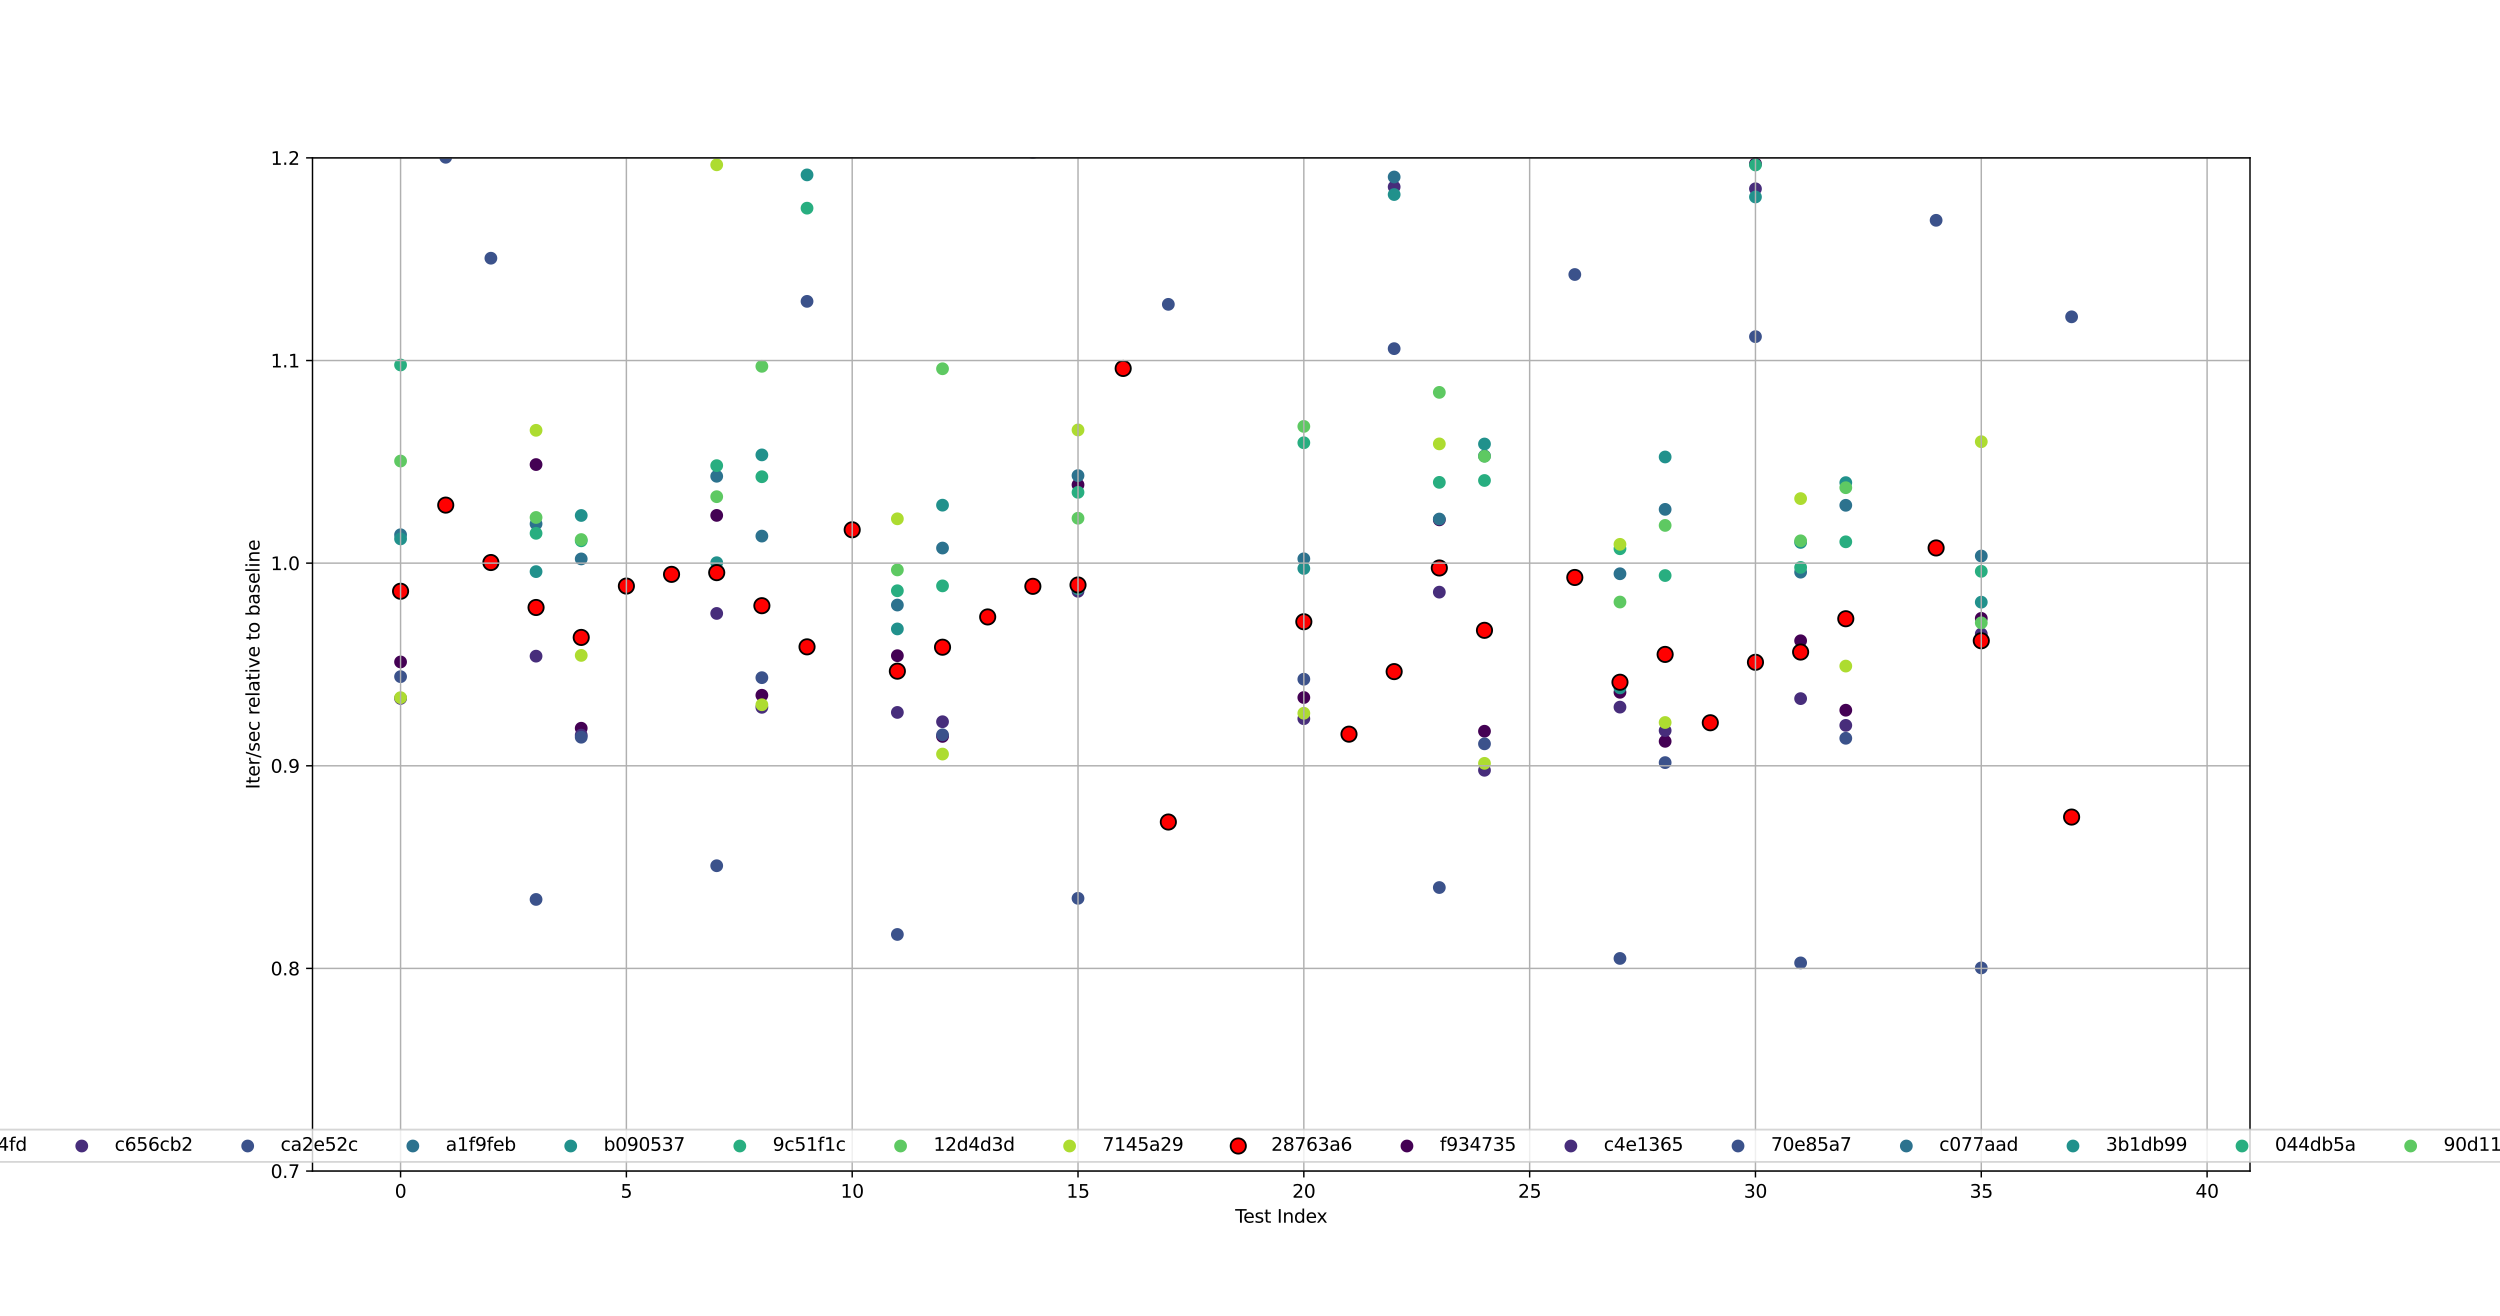 <?xml version="1.0" encoding="utf-8" standalone="no"?>
<!DOCTYPE svg PUBLIC "-//W3C//DTD SVG 1.1//EN"
  "http://www.w3.org/Graphics/SVG/1.1/DTD/svg11.dtd">
<svg xmlns:xlink="http://www.w3.org/1999/xlink" width="1368pt" height="720pt" viewBox="0 0 1368 720" xmlns="http://www.w3.org/2000/svg" version="1.1">
 <defs>
  <style type="text/css">*{stroke-linejoin: round; stroke-linecap: butt}</style>
 </defs>
 <g id="figure_1">
  <g id="patch_1">
   <path d="M 0 720 
L 1368 720 
L 1368 0 
L 0 0 
z
" style="fill: #ffffff"/>
  </g>
  <g id="axes_1">
   <g id="patch_2">
    <path d="M 171 640.8 
L 1231.2 640.8 
L 1231.2 86.4 
L 171 86.4 
z
" style="fill: #ffffff"/>
   </g>
   <g id="PathCollection_1">
    <defs>
     <path id="maac45ea4ee" d="M 0 3 
C 0.796 3 1.559 2.684 2.121 2.121 
C 2.684 1.559 3 0.796 3 0 
C 3 -0.796 2.684 -1.559 2.121 -2.121 
C 1.559 -2.684 0.796 -3 0 -3 
C -0.796 -3 -1.559 -2.684 -2.121 -2.121 
C -2.684 -1.559 -3 -0.796 -3 0 
C -3 0.796 -2.684 1.559 -2.121 2.121 
C -1.559 2.684 -0.796 3 0 3 
z
" style="stroke: #440154"/>
    </defs>
    <g clip-path="url(#p36044c74ae)">
     <use xlink:href="#maac45ea4ee" x="219.191" y="362.218" style="fill: #440154; stroke: #440154"/>
    </g>
   </g>
   <g id="PathCollection_2">
    <defs>
     <path id="m9fbe3ed7e1" d="M 0 3 
C 0.796 3 1.559 2.684 2.121 2.121 
C 2.684 1.559 3 0.796 3 0 
C 3 -0.796 2.684 -1.559 2.121 -2.121 
C 1.559 -2.684 0.796 -3 0 -3 
C -0.796 -3 -1.559 -2.684 -2.121 -2.121 
C -2.684 -1.559 -3 -0.796 -3 0 
C -3 0.796 -2.684 1.559 -2.121 2.121 
C -1.559 2.684 -0.796 3 0 3 
z
" style="stroke: #472d7b"/>
    </defs>
    <g clip-path="url(#p36044c74ae)">
     <use xlink:href="#m9fbe3ed7e1" x="219.191" y="382.159" style="fill: #472d7b; stroke: #472d7b"/>
    </g>
   </g>
   <g id="PathCollection_3">
    <defs>
     <path id="m4e6a03ff3f" d="M 0 3 
C 0.796 3 1.559 2.684 2.121 2.121 
C 2.684 1.559 3 0.796 3 0 
C 3 -0.796 2.684 -1.559 2.121 -2.121 
C 1.559 -2.684 0.796 -3 0 -3 
C -0.796 -3 -1.559 -2.684 -2.121 -2.121 
C -2.684 -1.559 -3 -0.796 -3 0 
C -3 0.796 -2.684 1.559 -2.121 2.121 
C -1.559 2.684 -0.796 3 0 3 
z
" style="stroke: #3b528b"/>
    </defs>
    <g clip-path="url(#p36044c74ae)">
     <use xlink:href="#m4e6a03ff3f" x="219.191" y="370.266" style="fill: #3b528b; stroke: #3b528b"/>
    </g>
   </g>
   <g id="PathCollection_4">
    <defs>
     <path id="m44e44b66fe" d="M 0 3 
C 0.796 3 1.559 2.684 2.121 2.121 
C 2.684 1.559 3 0.796 3 0 
C 3 -0.796 2.684 -1.559 2.121 -2.121 
C 1.559 -2.684 0.796 -3 0 -3 
C -0.796 -3 -1.559 -2.684 -2.121 -2.121 
C -2.684 -1.559 -3 -0.796 -3 0 
C -3 0.796 -2.684 1.559 -2.121 2.121 
C -1.559 2.684 -0.796 3 0 3 
z
" style="stroke: #2c728e"/>
    </defs>
    <g clip-path="url(#p36044c74ae)">
     <use xlink:href="#m44e44b66fe" x="219.191" y="292.614" style="fill: #2c728e; stroke: #2c728e"/>
    </g>
   </g>
   <g id="PathCollection_5">
    <defs>
     <path id="m5dfde563c0" d="M 0 3 
C 0.796 3 1.559 2.684 2.121 2.121 
C 2.684 1.559 3 0.796 3 0 
C 3 -0.796 2.684 -1.559 2.121 -2.121 
C 1.559 -2.684 0.796 -3 0 -3 
C -0.796 -3 -1.559 -2.684 -2.121 -2.121 
C -2.684 -1.559 -3 -0.796 -3 0 
C -3 0.796 -2.684 1.559 -2.121 2.121 
C -1.559 2.684 -0.796 3 0 3 
z
" style="stroke: #21918c"/>
    </defs>
    <g clip-path="url(#p36044c74ae)">
     <use xlink:href="#m5dfde563c0" x="219.191" y="294.875" style="fill: #21918c; stroke: #21918c"/>
    </g>
   </g>
   <g id="PathCollection_6">
    <defs>
     <path id="mea5cd7058f" d="M 0 3 
C 0.796 3 1.559 2.684 2.121 2.121 
C 2.684 1.559 3 0.796 3 0 
C 3 -0.796 2.684 -1.559 2.121 -2.121 
C 1.559 -2.684 0.796 -3 0 -3 
C -0.796 -3 -1.559 -2.684 -2.121 -2.121 
C -2.684 -1.559 -3 -0.796 -3 0 
C -3 0.796 -2.684 1.559 -2.121 2.121 
C -1.559 2.684 -0.796 3 0 3 
z
" style="stroke: #28ae80"/>
    </defs>
    <g clip-path="url(#p36044c74ae)">
     <use xlink:href="#mea5cd7058f" x="219.191" y="199.713" style="fill: #28ae80; stroke: #28ae80"/>
    </g>
   </g>
   <g id="PathCollection_7">
    <defs>
     <path id="m6e706dcfdf" d="M 0 3 
C 0.796 3 1.559 2.684 2.121 2.121 
C 2.684 1.559 3 0.796 3 0 
C 3 -0.796 2.684 -1.559 2.121 -2.121 
C 1.559 -2.684 0.796 -3 0 -3 
C -0.796 -3 -1.559 -2.684 -2.121 -2.121 
C -2.684 -1.559 -3 -0.796 -3 0 
C -3 0.796 -2.684 1.559 -2.121 2.121 
C -1.559 2.684 -0.796 3 0 3 
z
" style="stroke: #5ec962"/>
    </defs>
    <g clip-path="url(#p36044c74ae)">
     <use xlink:href="#m6e706dcfdf" x="219.191" y="252.282" style="fill: #5ec962; stroke: #5ec962"/>
    </g>
   </g>
   <g id="PathCollection_8">
    <defs>
     <path id="md4719d1c72" d="M 0 3 
C 0.796 3 1.559 2.684 2.121 2.121 
C 2.684 1.559 3 0.796 3 0 
C 3 -0.796 2.684 -1.559 2.121 -2.121 
C 1.559 -2.684 0.796 -3 0 -3 
C -0.796 -3 -1.559 -2.684 -2.121 -2.121 
C -2.684 -1.559 -3 -0.796 -3 0 
C -3 0.796 -2.684 1.559 -2.121 2.121 
C -1.559 2.684 -0.796 3 0 3 
z
" style="stroke: #addc30"/>
    </defs>
    <g clip-path="url(#p36044c74ae)">
     <use xlink:href="#md4719d1c72" x="219.191" y="381.759" style="fill: #addc30; stroke: #addc30"/>
    </g>
   </g>
   <g id="PathCollection_9">
    <defs>
     <path id="mae06610079" d="M 0 4.183 
C 1.109 4.183 2.174 3.743 2.958 2.958 
C 3.743 2.174 4.183 1.109 4.183 0 
C 4.183 -1.109 3.743 -2.174 2.958 -2.958 
C 2.174 -3.743 1.109 -4.183 0 -4.183 
C -1.109 -4.183 -2.174 -3.743 -2.958 -2.958 
C -3.743 -2.174 -4.183 -1.109 -4.183 0 
C -4.183 1.109 -3.743 2.174 -2.958 2.958 
C -2.174 3.743 -1.109 4.183 0 4.183 
z
" style="stroke: #000000"/>
    </defs>
    <g clip-path="url(#p36044c74ae)">
     <use xlink:href="#mae06610079" x="219.191" y="323.537" style="fill: #ff0000; stroke: #000000"/>
    </g>
   </g>
   <g id="PathCollection_10">
    <g clip-path="url(#p36044c74ae)"/>
   </g>
   <g id="PathCollection_11">
    <g clip-path="url(#p36044c74ae)"/>
   </g>
   <g id="PathCollection_12">
    <g clip-path="url(#p36044c74ae)">
     <use xlink:href="#m4e6a03ff3f" x="243.904" y="86.068" style="fill: #3b528b; stroke: #3b528b"/>
    </g>
   </g>
   <g id="PathCollection_13">
    <g clip-path="url(#p36044c74ae)"/>
   </g>
   <g id="PathCollection_14">
    <g clip-path="url(#p36044c74ae)"/>
   </g>
   <g id="PathCollection_15">
    <g clip-path="url(#p36044c74ae)"/>
   </g>
   <g id="PathCollection_16">
    <g clip-path="url(#p36044c74ae)"/>
   </g>
   <g id="PathCollection_17">
    <g clip-path="url(#p36044c74ae)"/>
   </g>
   <g id="PathCollection_18">
    <g clip-path="url(#p36044c74ae)">
     <use xlink:href="#mae06610079" x="243.904" y="276.396" style="fill: #ff0000; stroke: #000000"/>
    </g>
   </g>
   <g id="PathCollection_19">
    <g clip-path="url(#p36044c74ae)">
     <use xlink:href="#maac45ea4ee" x="268.617" y="3.727" style="fill: #440154; stroke: #440154"/>
    </g>
   </g>
   <g id="PathCollection_20">
    <g clip-path="url(#p36044c74ae)">
     <use xlink:href="#m9fbe3ed7e1" x="268.617" y="38.205" style="fill: #472d7b; stroke: #472d7b"/>
    </g>
   </g>
   <g id="PathCollection_21">
    <g clip-path="url(#p36044c74ae)">
     <use xlink:href="#m4e6a03ff3f" x="268.617" y="141.295" style="fill: #3b528b; stroke: #3b528b"/>
    </g>
   </g>
   <g id="PathCollection_22">
    <g clip-path="url(#p36044c74ae)"/>
   </g>
   <g id="PathCollection_23">
    <g clip-path="url(#p36044c74ae)">
     <use xlink:href="#m5dfde563c0" x="268.617" y="34.301" style="fill: #21918c; stroke: #21918c"/>
    </g>
   </g>
   <g id="PathCollection_24">
    <g clip-path="url(#p36044c74ae)">
     <use xlink:href="#mea5cd7058f" x="268.617" y="34.722" style="fill: #28ae80; stroke: #28ae80"/>
    </g>
   </g>
   <g id="PathCollection_25">
    <g clip-path="url(#p36044c74ae)"/>
   </g>
   <g id="PathCollection_26">
    <g clip-path="url(#p36044c74ae)"/>
   </g>
   <g id="PathCollection_27">
    <g clip-path="url(#p36044c74ae)">
     <use xlink:href="#mae06610079" x="268.617" y="307.818" style="fill: #ff0000; stroke: #000000"/>
    </g>
   </g>
   <g id="PathCollection_28">
    <g clip-path="url(#p36044c74ae)">
     <use xlink:href="#maac45ea4ee" x="293.331" y="254.208" style="fill: #440154; stroke: #440154"/>
    </g>
   </g>
   <g id="PathCollection_29">
    <g clip-path="url(#p36044c74ae)">
     <use xlink:href="#m9fbe3ed7e1" x="293.331" y="359.046" style="fill: #472d7b; stroke: #472d7b"/>
    </g>
   </g>
   <g id="PathCollection_30">
    <g clip-path="url(#p36044c74ae)">
     <use xlink:href="#m4e6a03ff3f" x="293.331" y="492.174" style="fill: #3b528b; stroke: #3b528b"/>
    </g>
   </g>
   <g id="PathCollection_31">
    <g clip-path="url(#p36044c74ae)">
     <use xlink:href="#m44e44b66fe" x="293.331" y="286.686" style="fill: #2c728e; stroke: #2c728e"/>
    </g>
   </g>
   <g id="PathCollection_32">
    <g clip-path="url(#p36044c74ae)">
     <use xlink:href="#m5dfde563c0" x="293.331" y="312.789" style="fill: #21918c; stroke: #21918c"/>
    </g>
   </g>
   <g id="PathCollection_33">
    <g clip-path="url(#p36044c74ae)">
     <use xlink:href="#mea5cd7058f" x="293.331" y="291.829" style="fill: #28ae80; stroke: #28ae80"/>
    </g>
   </g>
   <g id="PathCollection_34">
    <g clip-path="url(#p36044c74ae)">
     <use xlink:href="#m6e706dcfdf" x="293.331" y="283.157" style="fill: #5ec962; stroke: #5ec962"/>
    </g>
   </g>
   <g id="PathCollection_35">
    <g clip-path="url(#p36044c74ae)">
     <use xlink:href="#md4719d1c72" x="293.331" y="235.467" style="fill: #addc30; stroke: #addc30"/>
    </g>
   </g>
   <g id="PathCollection_36">
    <g clip-path="url(#p36044c74ae)">
     <use xlink:href="#mae06610079" x="293.331" y="332.417" style="fill: #ff0000; stroke: #000000"/>
    </g>
   </g>
   <g id="PathCollection_37">
    <g clip-path="url(#p36044c74ae)">
     <use xlink:href="#maac45ea4ee" x="318.044" y="398.491" style="fill: #440154; stroke: #440154"/>
    </g>
   </g>
   <g id="PathCollection_38">
    <g clip-path="url(#p36044c74ae)">
     <use xlink:href="#m9fbe3ed7e1" x="318.044" y="402.271" style="fill: #472d7b; stroke: #472d7b"/>
    </g>
   </g>
   <g id="PathCollection_39">
    <g clip-path="url(#p36044c74ae)">
     <use xlink:href="#m4e6a03ff3f" x="318.044" y="403.404" style="fill: #3b528b; stroke: #3b528b"/>
    </g>
   </g>
   <g id="PathCollection_40">
    <g clip-path="url(#p36044c74ae)">
     <use xlink:href="#m44e44b66fe" x="318.044" y="305.844" style="fill: #2c728e; stroke: #2c728e"/>
    </g>
   </g>
   <g id="PathCollection_41">
    <g clip-path="url(#p36044c74ae)">
     <use xlink:href="#m5dfde563c0" x="318.044" y="282.067" style="fill: #21918c; stroke: #21918c"/>
    </g>
   </g>
   <g id="PathCollection_42">
    <g clip-path="url(#p36044c74ae)">
     <use xlink:href="#mea5cd7058f" x="318.044" y="295.929" style="fill: #28ae80; stroke: #28ae80"/>
    </g>
   </g>
   <g id="PathCollection_43">
    <g clip-path="url(#p36044c74ae)">
     <use xlink:href="#m6e706dcfdf" x="318.044" y="295.242" style="fill: #5ec962; stroke: #5ec962"/>
    </g>
   </g>
   <g id="PathCollection_44">
    <g clip-path="url(#p36044c74ae)">
     <use xlink:href="#md4719d1c72" x="318.044" y="358.639" style="fill: #addc30; stroke: #addc30"/>
    </g>
   </g>
   <g id="PathCollection_45">
    <g clip-path="url(#p36044c74ae)">
     <use xlink:href="#mae06610079" x="318.044" y="348.801" style="fill: #ff0000; stroke: #000000"/>
    </g>
   </g>
   <g id="PathCollection_46">
    <g clip-path="url(#p36044c74ae)"/>
   </g>
   <g id="PathCollection_47">
    <g clip-path="url(#p36044c74ae)"/>
   </g>
   <g id="PathCollection_48">
    <g clip-path="url(#p36044c74ae)"/>
   </g>
   <g id="PathCollection_49">
    <g clip-path="url(#p36044c74ae)"/>
   </g>
   <g id="PathCollection_50">
    <g clip-path="url(#p36044c74ae)"/>
   </g>
   <g id="PathCollection_51">
    <g clip-path="url(#p36044c74ae)"/>
   </g>
   <g id="PathCollection_52">
    <g clip-path="url(#p36044c74ae)"/>
   </g>
   <g id="PathCollection_53">
    <g clip-path="url(#p36044c74ae)"/>
   </g>
   <g id="PathCollection_54">
    <g clip-path="url(#p36044c74ae)">
     <use xlink:href="#mae06610079" x="342.757" y="320.693" style="fill: #ff0000; stroke: #000000"/>
    </g>
   </g>
   <g id="PathCollection_55">
    <g clip-path="url(#p36044c74ae)"/>
   </g>
   <g id="PathCollection_56">
    <g clip-path="url(#p36044c74ae)">
     <use xlink:href="#m9fbe3ed7e1" x="367.471" y="20.971" style="fill: #472d7b; stroke: #472d7b"/>
    </g>
   </g>
   <g id="PathCollection_57">
    <g clip-path="url(#p36044c74ae)">
     <use xlink:href="#m4e6a03ff3f" x="367.471" y="62.59" style="fill: #3b528b; stroke: #3b528b"/>
    </g>
   </g>
   <g id="PathCollection_58">
    <g clip-path="url(#p36044c74ae)"/>
   </g>
   <g id="PathCollection_59">
    <g clip-path="url(#p36044c74ae)"/>
   </g>
   <g id="PathCollection_60">
    <g clip-path="url(#p36044c74ae)">
     <use xlink:href="#mea5cd7058f" x="367.471" y="1.851" style="fill: #28ae80; stroke: #28ae80"/>
    </g>
   </g>
   <g id="PathCollection_61">
    <g clip-path="url(#p36044c74ae)"/>
   </g>
   <g id="PathCollection_62">
    <g clip-path="url(#p36044c74ae)"/>
   </g>
   <g id="PathCollection_63">
    <g clip-path="url(#p36044c74ae)">
     <use xlink:href="#mae06610079" x="367.471" y="314.291" style="fill: #ff0000; stroke: #000000"/>
    </g>
   </g>
   <g id="PathCollection_64">
    <g clip-path="url(#p36044c74ae)">
     <use xlink:href="#maac45ea4ee" x="392.184" y="282.03" style="fill: #440154; stroke: #440154"/>
    </g>
   </g>
   <g id="PathCollection_65">
    <g clip-path="url(#p36044c74ae)">
     <use xlink:href="#m9fbe3ed7e1" x="392.184" y="335.674" style="fill: #472d7b; stroke: #472d7b"/>
    </g>
   </g>
   <g id="PathCollection_66">
    <g clip-path="url(#p36044c74ae)">
     <use xlink:href="#m4e6a03ff3f" x="392.184" y="473.729" style="fill: #3b528b; stroke: #3b528b"/>
    </g>
   </g>
   <g id="PathCollection_67">
    <g clip-path="url(#p36044c74ae)">
     <use xlink:href="#m44e44b66fe" x="392.184" y="260.611" style="fill: #2c728e; stroke: #2c728e"/>
    </g>
   </g>
   <g id="PathCollection_68">
    <g clip-path="url(#p36044c74ae)">
     <use xlink:href="#m5dfde563c0" x="392.184" y="307.915" style="fill: #21918c; stroke: #21918c"/>
    </g>
   </g>
   <g id="PathCollection_69">
    <g clip-path="url(#p36044c74ae)">
     <use xlink:href="#mea5cd7058f" x="392.184" y="254.8" style="fill: #28ae80; stroke: #28ae80"/>
    </g>
   </g>
   <g id="PathCollection_70">
    <g clip-path="url(#p36044c74ae)">
     <use xlink:href="#m6e706dcfdf" x="392.184" y="271.781" style="fill: #5ec962; stroke: #5ec962"/>
    </g>
   </g>
   <g id="PathCollection_71">
    <g clip-path="url(#p36044c74ae)">
     <use xlink:href="#md4719d1c72" x="392.184" y="90.177" style="fill: #addc30; stroke: #addc30"/>
    </g>
   </g>
   <g id="PathCollection_72">
    <g clip-path="url(#p36044c74ae)">
     <use xlink:href="#mae06610079" x="392.184" y="313.346" style="fill: #ff0000; stroke: #000000"/>
    </g>
   </g>
   <g id="PathCollection_73">
    <g clip-path="url(#p36044c74ae)">
     <use xlink:href="#maac45ea4ee" x="416.897" y="380.445" style="fill: #440154; stroke: #440154"/>
    </g>
   </g>
   <g id="PathCollection_74">
    <g clip-path="url(#p36044c74ae)">
     <use xlink:href="#m9fbe3ed7e1" x="416.897" y="387.049" style="fill: #472d7b; stroke: #472d7b"/>
    </g>
   </g>
   <g id="PathCollection_75">
    <g clip-path="url(#p36044c74ae)">
     <use xlink:href="#m4e6a03ff3f" x="416.897" y="370.82" style="fill: #3b528b; stroke: #3b528b"/>
    </g>
   </g>
   <g id="PathCollection_76">
    <g clip-path="url(#p36044c74ae)">
     <use xlink:href="#m44e44b66fe" x="416.897" y="293.348" style="fill: #2c728e; stroke: #2c728e"/>
    </g>
   </g>
   <g id="PathCollection_77">
    <g clip-path="url(#p36044c74ae)">
     <use xlink:href="#m5dfde563c0" x="416.897" y="248.918" style="fill: #21918c; stroke: #21918c"/>
    </g>
   </g>
   <g id="PathCollection_78">
    <g clip-path="url(#p36044c74ae)">
     <use xlink:href="#mea5cd7058f" x="416.897" y="260.864" style="fill: #28ae80; stroke: #28ae80"/>
    </g>
   </g>
   <g id="PathCollection_79">
    <g clip-path="url(#p36044c74ae)">
     <use xlink:href="#m6e706dcfdf" x="416.897" y="200.452" style="fill: #5ec962; stroke: #5ec962"/>
    </g>
   </g>
   <g id="PathCollection_80">
    <g clip-path="url(#p36044c74ae)">
     <use xlink:href="#md4719d1c72" x="416.897" y="385.638" style="fill: #addc30; stroke: #addc30"/>
    </g>
   </g>
   <g id="PathCollection_81">
    <g clip-path="url(#p36044c74ae)">
     <use xlink:href="#mae06610079" x="416.897" y="331.438" style="fill: #ff0000; stroke: #000000"/>
    </g>
   </g>
   <g id="PathCollection_82">
    <g clip-path="url(#p36044c74ae)">
     <use xlink:href="#maac45ea4ee" x="441.61" y="79.512" style="fill: #440154; stroke: #440154"/>
    </g>
   </g>
   <g id="PathCollection_83">
    <g clip-path="url(#p36044c74ae)">
     <use xlink:href="#m9fbe3ed7e1" x="441.61" y="74.316" style="fill: #472d7b; stroke: #472d7b"/>
    </g>
   </g>
   <g id="PathCollection_84">
    <g clip-path="url(#p36044c74ae)">
     <use xlink:href="#m4e6a03ff3f" x="441.61" y="164.908" style="fill: #3b528b; stroke: #3b528b"/>
    </g>
   </g>
   <g id="PathCollection_85">
    <g clip-path="url(#p36044c74ae)">
     <use xlink:href="#m44e44b66fe" x="441.61" y="58.776" style="fill: #2c728e; stroke: #2c728e"/>
    </g>
   </g>
   <g id="PathCollection_86">
    <g clip-path="url(#p36044c74ae)">
     <use xlink:href="#m5dfde563c0" x="441.61" y="95.702" style="fill: #21918c; stroke: #21918c"/>
    </g>
   </g>
   <g id="PathCollection_87">
    <g clip-path="url(#p36044c74ae)">
     <use xlink:href="#mea5cd7058f" x="441.61" y="113.913" style="fill: #28ae80; stroke: #28ae80"/>
    </g>
   </g>
   <g id="PathCollection_88">
    <g clip-path="url(#p36044c74ae)">
     <use xlink:href="#m6e706dcfdf" x="441.61" y="46.921" style="fill: #5ec962; stroke: #5ec962"/>
    </g>
   </g>
   <g id="PathCollection_89">
    <g clip-path="url(#p36044c74ae)">
     <use xlink:href="#md4719d1c72" x="441.61" y="30.865" style="fill: #addc30; stroke: #addc30"/>
    </g>
   </g>
   <g id="PathCollection_90">
    <g clip-path="url(#p36044c74ae)">
     <use xlink:href="#mae06610079" x="441.61" y="353.959" style="fill: #ff0000; stroke: #000000"/>
    </g>
   </g>
   <g id="PathCollection_91">
    <g clip-path="url(#p36044c74ae)"/>
   </g>
   <g id="PathCollection_92">
    <g clip-path="url(#p36044c74ae)">
     <use xlink:href="#m9fbe3ed7e1" x="466.324" y="15.265" style="fill: #472d7b; stroke: #472d7b"/>
    </g>
   </g>
   <g id="PathCollection_93">
    <g clip-path="url(#p36044c74ae)">
     <use xlink:href="#m4e6a03ff3f" x="466.324" y="79.043" style="fill: #3b528b; stroke: #3b528b"/>
    </g>
   </g>
   <g id="PathCollection_94">
    <g clip-path="url(#p36044c74ae)"/>
   </g>
   <g id="PathCollection_95">
    <g clip-path="url(#p36044c74ae)">
     <use xlink:href="#m5dfde563c0" x="466.324" y="4.73" style="fill: #21918c; stroke: #21918c"/>
    </g>
   </g>
   <g id="PathCollection_96">
    <g clip-path="url(#p36044c74ae)">
     <use xlink:href="#mea5cd7058f" x="466.324" y="14.371" style="fill: #28ae80; stroke: #28ae80"/>
    </g>
   </g>
   <g id="PathCollection_97">
    <g clip-path="url(#p36044c74ae)"/>
   </g>
   <g id="PathCollection_98">
    <g clip-path="url(#p36044c74ae)"/>
   </g>
   <g id="PathCollection_99">
    <g clip-path="url(#p36044c74ae)">
     <use xlink:href="#mae06610079" x="466.324" y="289.904" style="fill: #ff0000; stroke: #000000"/>
    </g>
   </g>
   <g id="PathCollection_100">
    <g clip-path="url(#p36044c74ae)">
     <use xlink:href="#maac45ea4ee" x="491.037" y="358.789" style="fill: #440154; stroke: #440154"/>
    </g>
   </g>
   <g id="PathCollection_101">
    <g clip-path="url(#p36044c74ae)">
     <use xlink:href="#m9fbe3ed7e1" x="491.037" y="389.84" style="fill: #472d7b; stroke: #472d7b"/>
    </g>
   </g>
   <g id="PathCollection_102">
    <g clip-path="url(#p36044c74ae)">
     <use xlink:href="#m4e6a03ff3f" x="491.037" y="511.335" style="fill: #3b528b; stroke: #3b528b"/>
    </g>
   </g>
   <g id="PathCollection_103">
    <g clip-path="url(#p36044c74ae)">
     <use xlink:href="#m44e44b66fe" x="491.037" y="331.081" style="fill: #2c728e; stroke: #2c728e"/>
    </g>
   </g>
   <g id="PathCollection_104">
    <g clip-path="url(#p36044c74ae)">
     <use xlink:href="#m5dfde563c0" x="491.037" y="344.15" style="fill: #21918c; stroke: #21918c"/>
    </g>
   </g>
   <g id="PathCollection_105">
    <g clip-path="url(#p36044c74ae)">
     <use xlink:href="#mea5cd7058f" x="491.037" y="323.257" style="fill: #28ae80; stroke: #28ae80"/>
    </g>
   </g>
   <g id="PathCollection_106">
    <g clip-path="url(#p36044c74ae)">
     <use xlink:href="#m6e706dcfdf" x="491.037" y="311.855" style="fill: #5ec962; stroke: #5ec962"/>
    </g>
   </g>
   <g id="PathCollection_107">
    <g clip-path="url(#p36044c74ae)">
     <use xlink:href="#md4719d1c72" x="491.037" y="283.894" style="fill: #addc30; stroke: #addc30"/>
    </g>
   </g>
   <g id="PathCollection_108">
    <g clip-path="url(#p36044c74ae)">
     <use xlink:href="#mae06610079" x="491.037" y="367.267" style="fill: #ff0000; stroke: #000000"/>
    </g>
   </g>
   <g id="PathCollection_109">
    <g clip-path="url(#p36044c74ae)">
     <use xlink:href="#maac45ea4ee" x="515.75" y="402.961" style="fill: #440154; stroke: #440154"/>
    </g>
   </g>
   <g id="PathCollection_110">
    <g clip-path="url(#p36044c74ae)">
     <use xlink:href="#m9fbe3ed7e1" x="515.75" y="394.932" style="fill: #472d7b; stroke: #472d7b"/>
    </g>
   </g>
   <g id="PathCollection_111">
    <g clip-path="url(#p36044c74ae)">
     <use xlink:href="#m4e6a03ff3f" x="515.75" y="402.094" style="fill: #3b528b; stroke: #3b528b"/>
    </g>
   </g>
   <g id="PathCollection_112">
    <g clip-path="url(#p36044c74ae)">
     <use xlink:href="#m44e44b66fe" x="515.75" y="299.892" style="fill: #2c728e; stroke: #2c728e"/>
    </g>
   </g>
   <g id="PathCollection_113">
    <g clip-path="url(#p36044c74ae)">
     <use xlink:href="#m5dfde563c0" x="515.75" y="276.427" style="fill: #21918c; stroke: #21918c"/>
    </g>
   </g>
   <g id="PathCollection_114">
    <g clip-path="url(#p36044c74ae)">
     <use xlink:href="#mea5cd7058f" x="515.75" y="320.592" style="fill: #28ae80; stroke: #28ae80"/>
    </g>
   </g>
   <g id="PathCollection_115">
    <g clip-path="url(#p36044c74ae)">
     <use xlink:href="#m6e706dcfdf" x="515.75" y="201.783" style="fill: #5ec962; stroke: #5ec962"/>
    </g>
   </g>
   <g id="PathCollection_116">
    <g clip-path="url(#p36044c74ae)">
     <use xlink:href="#md4719d1c72" x="515.75" y="412.631" style="fill: #addc30; stroke: #addc30"/>
    </g>
   </g>
   <g id="PathCollection_117">
    <g clip-path="url(#p36044c74ae)">
     <use xlink:href="#mae06610079" x="515.75" y="354.154" style="fill: #ff0000; stroke: #000000"/>
    </g>
   </g>
   <g id="PathCollection_118">
    <g clip-path="url(#p36044c74ae)"/>
   </g>
   <g id="PathCollection_119">
    <g clip-path="url(#p36044c74ae)"/>
   </g>
   <g id="PathCollection_120">
    <g clip-path="url(#p36044c74ae)"/>
   </g>
   <g id="PathCollection_121">
    <g clip-path="url(#p36044c74ae)"/>
   </g>
   <g id="PathCollection_122">
    <g clip-path="url(#p36044c74ae)"/>
   </g>
   <g id="PathCollection_123">
    <g clip-path="url(#p36044c74ae)"/>
   </g>
   <g id="PathCollection_124">
    <g clip-path="url(#p36044c74ae)"/>
   </g>
   <g id="PathCollection_125">
    <g clip-path="url(#p36044c74ae)"/>
   </g>
   <g id="PathCollection_126">
    <g clip-path="url(#p36044c74ae)">
     <use xlink:href="#mae06610079" x="540.464" y="337.594" style="fill: #ff0000; stroke: #000000"/>
    </g>
   </g>
   <g id="PathCollection_127">
    <g clip-path="url(#p36044c74ae)"/>
   </g>
   <g id="PathCollection_128">
    <g clip-path="url(#p36044c74ae)"/>
   </g>
   <g id="PathCollection_129">
    <g clip-path="url(#p36044c74ae)">
     <use xlink:href="#m4e6a03ff3f" x="565.177" y="83.471" style="fill: #3b528b; stroke: #3b528b"/>
    </g>
   </g>
   <g id="PathCollection_130">
    <g clip-path="url(#p36044c74ae)"/>
   </g>
   <g id="PathCollection_131">
    <g clip-path="url(#p36044c74ae)"/>
   </g>
   <g id="PathCollection_132">
    <g clip-path="url(#p36044c74ae)">
     <use xlink:href="#mea5cd7058f" x="565.177" y="-0.262" style="fill: #28ae80; stroke: #28ae80"/>
    </g>
   </g>
   <g id="PathCollection_133">
    <g clip-path="url(#p36044c74ae)"/>
   </g>
   <g id="PathCollection_134">
    <g clip-path="url(#p36044c74ae)"/>
   </g>
   <g id="PathCollection_135">
    <g clip-path="url(#p36044c74ae)">
     <use xlink:href="#mae06610079" x="565.177" y="320.841" style="fill: #ff0000; stroke: #000000"/>
    </g>
   </g>
   <g id="PathCollection_136">
    <g clip-path="url(#p36044c74ae)">
     <use xlink:href="#maac45ea4ee" x="589.89" y="265.283" style="fill: #440154; stroke: #440154"/>
    </g>
   </g>
   <g id="PathCollection_137">
    <g clip-path="url(#p36044c74ae)">
     <use xlink:href="#m9fbe3ed7e1" x="589.89" y="323.569" style="fill: #472d7b; stroke: #472d7b"/>
    </g>
   </g>
   <g id="PathCollection_138">
    <g clip-path="url(#p36044c74ae)">
     <use xlink:href="#m4e6a03ff3f" x="589.89" y="491.567" style="fill: #3b528b; stroke: #3b528b"/>
    </g>
   </g>
   <g id="PathCollection_139">
    <g clip-path="url(#p36044c74ae)">
     <use xlink:href="#m44e44b66fe" x="589.89" y="260.255" style="fill: #2c728e; stroke: #2c728e"/>
    </g>
   </g>
   <g id="PathCollection_140">
    <g clip-path="url(#p36044c74ae)">
     <use xlink:href="#m5dfde563c0" x="589.89" y="322.179" style="fill: #21918c; stroke: #21918c"/>
    </g>
   </g>
   <g id="PathCollection_141">
    <g clip-path="url(#p36044c74ae)">
     <use xlink:href="#mea5cd7058f" x="589.89" y="269.41" style="fill: #28ae80; stroke: #28ae80"/>
    </g>
   </g>
   <g id="PathCollection_142">
    <g clip-path="url(#p36044c74ae)">
     <use xlink:href="#m6e706dcfdf" x="589.89" y="283.592" style="fill: #5ec962; stroke: #5ec962"/>
    </g>
   </g>
   <g id="PathCollection_143">
    <g clip-path="url(#p36044c74ae)">
     <use xlink:href="#md4719d1c72" x="589.89" y="235.282" style="fill: #addc30; stroke: #addc30"/>
    </g>
   </g>
   <g id="PathCollection_144">
    <g clip-path="url(#p36044c74ae)">
     <use xlink:href="#mae06610079" x="589.89" y="320.102" style="fill: #ff0000; stroke: #000000"/>
    </g>
   </g>
   <g id="PathCollection_145">
    <g clip-path="url(#p36044c74ae)"/>
   </g>
   <g id="PathCollection_146">
    <g clip-path="url(#p36044c74ae)"/>
   </g>
   <g id="PathCollection_147">
    <g clip-path="url(#p36044c74ae)"/>
   </g>
   <g id="PathCollection_148">
    <g clip-path="url(#p36044c74ae)"/>
   </g>
   <g id="PathCollection_149">
    <g clip-path="url(#p36044c74ae)"/>
   </g>
   <g id="PathCollection_150">
    <g clip-path="url(#p36044c74ae)"/>
   </g>
   <g id="PathCollection_151">
    <g clip-path="url(#p36044c74ae)"/>
   </g>
   <g id="PathCollection_152">
    <g clip-path="url(#p36044c74ae)"/>
   </g>
   <g id="PathCollection_153">
    <g clip-path="url(#p36044c74ae)">
     <use xlink:href="#mae06610079" x="614.603" y="201.613" style="fill: #ff0000; stroke: #000000"/>
    </g>
   </g>
   <g id="PathCollection_154">
    <g clip-path="url(#p36044c74ae)">
     <use xlink:href="#maac45ea4ee" x="639.317" y="24.111" style="fill: #440154; stroke: #440154"/>
    </g>
   </g>
   <g id="PathCollection_155">
    <g clip-path="url(#p36044c74ae)">
     <use xlink:href="#m9fbe3ed7e1" x="639.317" y="44.555" style="fill: #472d7b; stroke: #472d7b"/>
    </g>
   </g>
   <g id="PathCollection_156">
    <g clip-path="url(#p36044c74ae)">
     <use xlink:href="#m4e6a03ff3f" x="639.317" y="166.537" style="fill: #3b528b; stroke: #3b528b"/>
    </g>
   </g>
   <g id="PathCollection_157">
    <g clip-path="url(#p36044c74ae)">
     <use xlink:href="#m44e44b66fe" x="639.317" y="59.053" style="fill: #2c728e; stroke: #2c728e"/>
    </g>
   </g>
   <g id="PathCollection_158">
    <g clip-path="url(#p36044c74ae)">
     <use xlink:href="#m5dfde563c0" x="639.317" y="31.508" style="fill: #21918c; stroke: #21918c"/>
    </g>
   </g>
   <g id="PathCollection_159">
    <g clip-path="url(#p36044c74ae)">
     <use xlink:href="#mea5cd7058f" x="639.317" y="8.851" style="fill: #28ae80; stroke: #28ae80"/>
    </g>
   </g>
   <g id="PathCollection_160">
    <g clip-path="url(#p36044c74ae)"/>
   </g>
   <g id="PathCollection_161">
    <g clip-path="url(#p36044c74ae)"/>
   </g>
   <g id="PathCollection_162">
    <g clip-path="url(#p36044c74ae)">
     <use xlink:href="#mae06610079" x="639.317" y="449.809" style="fill: #ff0000; stroke: #000000"/>
    </g>
   </g>
   <g id="PathCollection_163">
    <g clip-path="url(#p36044c74ae)"/>
   </g>
   <g id="PathCollection_164">
    <g clip-path="url(#p36044c74ae)"/>
   </g>
   <g id="PathCollection_165">
    <g clip-path="url(#p36044c74ae)"/>
   </g>
   <g id="PathCollection_166">
    <g clip-path="url(#p36044c74ae)"/>
   </g>
   <g id="PathCollection_167">
    <g clip-path="url(#p36044c74ae)"/>
   </g>
   <g id="PathCollection_168">
    <g clip-path="url(#p36044c74ae)"/>
   </g>
   <g id="PathCollection_169">
    <g clip-path="url(#p36044c74ae)"/>
   </g>
   <g id="PathCollection_170">
    <g clip-path="url(#p36044c74ae)"/>
   </g>
   <g id="PathCollection_171">
    <g clip-path="url(#p36044c74ae)">
     <use xlink:href="#mae06610079" x="664.03" y="55.406" style="fill: #ff0000; stroke: #000000"/>
    </g>
   </g>
   <g id="PathCollection_172">
    <g clip-path="url(#p36044c74ae)"/>
   </g>
   <g id="PathCollection_173">
    <g clip-path="url(#p36044c74ae)"/>
   </g>
   <g id="PathCollection_174">
    <g clip-path="url(#p36044c74ae)"/>
   </g>
   <g id="PathCollection_175">
    <g clip-path="url(#p36044c74ae)"/>
   </g>
   <g id="PathCollection_176">
    <g clip-path="url(#p36044c74ae)"/>
   </g>
   <g id="PathCollection_177">
    <g clip-path="url(#p36044c74ae)"/>
   </g>
   <g id="PathCollection_178">
    <g clip-path="url(#p36044c74ae)"/>
   </g>
   <g id="PathCollection_179">
    <g clip-path="url(#p36044c74ae)"/>
   </g>
   <g id="PathCollection_180">
    <g clip-path="url(#p36044c74ae)"/>
   </g>
   <g id="PathCollection_181">
    <g clip-path="url(#p36044c74ae)">
     <use xlink:href="#maac45ea4ee" x="713.457" y="381.686" style="fill: #440154; stroke: #440154"/>
    </g>
   </g>
   <g id="PathCollection_182">
    <g clip-path="url(#p36044c74ae)">
     <use xlink:href="#m9fbe3ed7e1" x="713.457" y="393.272" style="fill: #472d7b; stroke: #472d7b"/>
    </g>
   </g>
   <g id="PathCollection_183">
    <g clip-path="url(#p36044c74ae)">
     <use xlink:href="#m4e6a03ff3f" x="713.457" y="371.674" style="fill: #3b528b; stroke: #3b528b"/>
    </g>
   </g>
   <g id="PathCollection_184">
    <g clip-path="url(#p36044c74ae)">
     <use xlink:href="#m44e44b66fe" x="713.457" y="305.786" style="fill: #2c728e; stroke: #2c728e"/>
    </g>
   </g>
   <g id="PathCollection_185">
    <g clip-path="url(#p36044c74ae)">
     <use xlink:href="#m5dfde563c0" x="713.457" y="311.058" style="fill: #21918c; stroke: #21918c"/>
    </g>
   </g>
   <g id="PathCollection_186">
    <g clip-path="url(#p36044c74ae)">
     <use xlink:href="#mea5cd7058f" x="713.457" y="242.279" style="fill: #28ae80; stroke: #28ae80"/>
    </g>
   </g>
   <g id="PathCollection_187">
    <g clip-path="url(#p36044c74ae)">
     <use xlink:href="#m6e706dcfdf" x="713.457" y="233.333" style="fill: #5ec962; stroke: #5ec962"/>
    </g>
   </g>
   <g id="PathCollection_188">
    <g clip-path="url(#p36044c74ae)">
     <use xlink:href="#md4719d1c72" x="713.457" y="390.298" style="fill: #addc30; stroke: #addc30"/>
    </g>
   </g>
   <g id="PathCollection_189">
    <g clip-path="url(#p36044c74ae)">
     <use xlink:href="#mae06610079" x="713.457" y="340.224" style="fill: #ff0000; stroke: #000000"/>
    </g>
   </g>
   <g id="PathCollection_190">
    <g clip-path="url(#p36044c74ae)"/>
   </g>
   <g id="PathCollection_191">
    <g clip-path="url(#p36044c74ae)"/>
   </g>
   <g id="PathCollection_192">
    <g clip-path="url(#p36044c74ae)"/>
   </g>
   <g id="PathCollection_193">
    <g clip-path="url(#p36044c74ae)"/>
   </g>
   <g id="PathCollection_194">
    <g clip-path="url(#p36044c74ae)"/>
   </g>
   <g id="PathCollection_195">
    <g clip-path="url(#p36044c74ae)"/>
   </g>
   <g id="PathCollection_196">
    <g clip-path="url(#p36044c74ae)"/>
   </g>
   <g id="PathCollection_197">
    <g clip-path="url(#p36044c74ae)"/>
   </g>
   <g id="PathCollection_198">
    <g clip-path="url(#p36044c74ae)">
     <use xlink:href="#mae06610079" x="738.17" y="401.739" style="fill: #ff0000; stroke: #000000"/>
    </g>
   </g>
   <g id="PathCollection_199">
    <g clip-path="url(#p36044c74ae)">
     <use xlink:href="#maac45ea4ee" x="762.883" y="64.638" style="fill: #440154; stroke: #440154"/>
    </g>
   </g>
   <g id="PathCollection_200">
    <g clip-path="url(#p36044c74ae)">
     <use xlink:href="#m9fbe3ed7e1" x="762.883" y="102.274" style="fill: #472d7b; stroke: #472d7b"/>
    </g>
   </g>
   <g id="PathCollection_201">
    <g clip-path="url(#p36044c74ae)">
     <use xlink:href="#m4e6a03ff3f" x="762.883" y="190.781" style="fill: #3b528b; stroke: #3b528b"/>
    </g>
   </g>
   <g id="PathCollection_202">
    <g clip-path="url(#p36044c74ae)">
     <use xlink:href="#m44e44b66fe" x="762.883" y="96.857" style="fill: #2c728e; stroke: #2c728e"/>
    </g>
   </g>
   <g id="PathCollection_203">
    <g clip-path="url(#p36044c74ae)">
     <use xlink:href="#m5dfde563c0" x="762.883" y="106.45" style="fill: #21918c; stroke: #21918c"/>
    </g>
   </g>
   <g id="PathCollection_204">
    <g clip-path="url(#p36044c74ae)">
     <use xlink:href="#mea5cd7058f" x="762.883" y="79.482" style="fill: #28ae80; stroke: #28ae80"/>
    </g>
   </g>
   <g id="PathCollection_205">
    <g clip-path="url(#p36044c74ae)">
     <use xlink:href="#m6e706dcfdf" x="762.883" y="33.043" style="fill: #5ec962; stroke: #5ec962"/>
    </g>
   </g>
   <g id="PathCollection_206">
    <g clip-path="url(#p36044c74ae)">
     <use xlink:href="#md4719d1c72" x="762.883" y="39.974" style="fill: #addc30; stroke: #addc30"/>
    </g>
   </g>
   <g id="PathCollection_207">
    <g clip-path="url(#p36044c74ae)">
     <use xlink:href="#mae06610079" x="762.883" y="367.507" style="fill: #ff0000; stroke: #000000"/>
    </g>
   </g>
   <g id="PathCollection_208">
    <g clip-path="url(#p36044c74ae)">
     <use xlink:href="#maac45ea4ee" x="787.597" y="284.458" style="fill: #440154; stroke: #440154"/>
    </g>
   </g>
   <g id="PathCollection_209">
    <g clip-path="url(#p36044c74ae)">
     <use xlink:href="#m9fbe3ed7e1" x="787.597" y="324.021" style="fill: #472d7b; stroke: #472d7b"/>
    </g>
   </g>
   <g id="PathCollection_210">
    <g clip-path="url(#p36044c74ae)">
     <use xlink:href="#m4e6a03ff3f" x="787.597" y="485.658" style="fill: #3b528b; stroke: #3b528b"/>
    </g>
   </g>
   <g id="PathCollection_211">
    <g clip-path="url(#p36044c74ae)">
     <use xlink:href="#m44e44b66fe" x="787.597" y="284.016" style="fill: #2c728e; stroke: #2c728e"/>
    </g>
   </g>
   <g id="PathCollection_212">
    <g clip-path="url(#p36044c74ae)">
     <use xlink:href="#m5dfde563c0" x="787.597" y="310.071" style="fill: #21918c; stroke: #21918c"/>
    </g>
   </g>
   <g id="PathCollection_213">
    <g clip-path="url(#p36044c74ae)">
     <use xlink:href="#mea5cd7058f" x="787.597" y="263.947" style="fill: #28ae80; stroke: #28ae80"/>
    </g>
   </g>
   <g id="PathCollection_214">
    <g clip-path="url(#p36044c74ae)">
     <use xlink:href="#m6e706dcfdf" x="787.597" y="214.708" style="fill: #5ec962; stroke: #5ec962"/>
    </g>
   </g>
   <g id="PathCollection_215">
    <g clip-path="url(#p36044c74ae)">
     <use xlink:href="#md4719d1c72" x="787.597" y="242.898" style="fill: #addc30; stroke: #addc30"/>
    </g>
   </g>
   <g id="PathCollection_216">
    <g clip-path="url(#p36044c74ae)">
     <use xlink:href="#mae06610079" x="787.597" y="310.801" style="fill: #ff0000; stroke: #000000"/>
    </g>
   </g>
   <g id="PathCollection_217">
    <g clip-path="url(#p36044c74ae)">
     <use xlink:href="#maac45ea4ee" x="812.31" y="400.137" style="fill: #440154; stroke: #440154"/>
    </g>
   </g>
   <g id="PathCollection_218">
    <g clip-path="url(#p36044c74ae)">
     <use xlink:href="#m9fbe3ed7e1" x="812.31" y="421.497" style="fill: #472d7b; stroke: #472d7b"/>
    </g>
   </g>
   <g id="PathCollection_219">
    <g clip-path="url(#p36044c74ae)">
     <use xlink:href="#m4e6a03ff3f" x="812.31" y="407.028" style="fill: #3b528b; stroke: #3b528b"/>
    </g>
   </g>
   <g id="PathCollection_220">
    <g clip-path="url(#p36044c74ae)">
     <use xlink:href="#m44e44b66fe" x="812.31" y="249.505" style="fill: #2c728e; stroke: #2c728e"/>
    </g>
   </g>
   <g id="PathCollection_221">
    <g clip-path="url(#p36044c74ae)">
     <use xlink:href="#m5dfde563c0" x="812.31" y="242.956" style="fill: #21918c; stroke: #21918c"/>
    </g>
   </g>
   <g id="PathCollection_222">
    <g clip-path="url(#p36044c74ae)">
     <use xlink:href="#mea5cd7058f" x="812.31" y="262.918" style="fill: #28ae80; stroke: #28ae80"/>
    </g>
   </g>
   <g id="PathCollection_223">
    <g clip-path="url(#p36044c74ae)">
     <use xlink:href="#m6e706dcfdf" x="812.31" y="249.704" style="fill: #5ec962; stroke: #5ec962"/>
    </g>
   </g>
   <g id="PathCollection_224">
    <g clip-path="url(#p36044c74ae)">
     <use xlink:href="#md4719d1c72" x="812.31" y="417.703" style="fill: #addc30; stroke: #addc30"/>
    </g>
   </g>
   <g id="PathCollection_225">
    <g clip-path="url(#p36044c74ae)">
     <use xlink:href="#mae06610079" x="812.31" y="344.914" style="fill: #ff0000; stroke: #000000"/>
    </g>
   </g>
   <g id="PathCollection_226">
    <g clip-path="url(#p36044c74ae)"/>
   </g>
   <g id="PathCollection_227">
    <g clip-path="url(#p36044c74ae)"/>
   </g>
   <g id="PathCollection_228">
    <g clip-path="url(#p36044c74ae)"/>
   </g>
   <g id="PathCollection_229">
    <g clip-path="url(#p36044c74ae)"/>
   </g>
   <g id="PathCollection_230">
    <g clip-path="url(#p36044c74ae)"/>
   </g>
   <g id="PathCollection_231">
    <g clip-path="url(#p36044c74ae)"/>
   </g>
   <g id="PathCollection_232">
    <g clip-path="url(#p36044c74ae)"/>
   </g>
   <g id="PathCollection_233">
    <g clip-path="url(#p36044c74ae)"/>
   </g>
   <g id="PathCollection_234">
    <g clip-path="url(#p36044c74ae)"/>
   </g>
   <g id="PathCollection_235">
    <g clip-path="url(#p36044c74ae)"/>
   </g>
   <g id="PathCollection_236">
    <g clip-path="url(#p36044c74ae)">
     <use xlink:href="#m9fbe3ed7e1" x="861.736" y="25.427" style="fill: #472d7b; stroke: #472d7b"/>
    </g>
   </g>
   <g id="PathCollection_237">
    <g clip-path="url(#p36044c74ae)">
     <use xlink:href="#m4e6a03ff3f" x="861.736" y="150.212" style="fill: #3b528b; stroke: #3b528b"/>
    </g>
   </g>
   <g id="PathCollection_238">
    <g clip-path="url(#p36044c74ae)"/>
   </g>
   <g id="PathCollection_239">
    <g clip-path="url(#p36044c74ae)">
     <use xlink:href="#m5dfde563c0" x="861.736" y="29.916" style="fill: #21918c; stroke: #21918c"/>
    </g>
   </g>
   <g id="PathCollection_240">
    <g clip-path="url(#p36044c74ae)"/>
   </g>
   <g id="PathCollection_241">
    <g clip-path="url(#p36044c74ae)"/>
   </g>
   <g id="PathCollection_242">
    <g clip-path="url(#p36044c74ae)"/>
   </g>
   <g id="PathCollection_243">
    <g clip-path="url(#p36044c74ae)">
     <use xlink:href="#mae06610079" x="861.736" y="315.992" style="fill: #ff0000; stroke: #000000"/>
    </g>
   </g>
   <g id="PathCollection_244">
    <g clip-path="url(#p36044c74ae)">
     <use xlink:href="#maac45ea4ee" x="886.45" y="378.817" style="fill: #440154; stroke: #440154"/>
    </g>
   </g>
   <g id="PathCollection_245">
    <g clip-path="url(#p36044c74ae)">
     <use xlink:href="#m9fbe3ed7e1" x="886.45" y="386.936" style="fill: #472d7b; stroke: #472d7b"/>
    </g>
   </g>
   <g id="PathCollection_246">
    <g clip-path="url(#p36044c74ae)">
     <use xlink:href="#m4e6a03ff3f" x="886.45" y="524.459" style="fill: #3b528b; stroke: #3b528b"/>
    </g>
   </g>
   <g id="PathCollection_247">
    <g clip-path="url(#p36044c74ae)">
     <use xlink:href="#m44e44b66fe" x="886.45" y="313.956" style="fill: #2c728e; stroke: #2c728e"/>
    </g>
   </g>
   <g id="PathCollection_248">
    <g clip-path="url(#p36044c74ae)">
     <use xlink:href="#m5dfde563c0" x="886.45" y="376.402" style="fill: #21918c; stroke: #21918c"/>
    </g>
   </g>
   <g id="PathCollection_249">
    <g clip-path="url(#p36044c74ae)">
     <use xlink:href="#mea5cd7058f" x="886.45" y="300.273" style="fill: #28ae80; stroke: #28ae80"/>
    </g>
   </g>
   <g id="PathCollection_250">
    <g clip-path="url(#p36044c74ae)">
     <use xlink:href="#m6e706dcfdf" x="886.45" y="329.432" style="fill: #5ec962; stroke: #5ec962"/>
    </g>
   </g>
   <g id="PathCollection_251">
    <g clip-path="url(#p36044c74ae)">
     <use xlink:href="#md4719d1c72" x="886.45" y="297.858" style="fill: #addc30; stroke: #addc30"/>
    </g>
   </g>
   <g id="PathCollection_252">
    <g clip-path="url(#p36044c74ae)">
     <use xlink:href="#mae06610079" x="886.45" y="373.321" style="fill: #ff0000; stroke: #000000"/>
    </g>
   </g>
   <g id="PathCollection_253">
    <g clip-path="url(#p36044c74ae)">
     <use xlink:href="#maac45ea4ee" x="911.163" y="405.654" style="fill: #440154; stroke: #440154"/>
    </g>
   </g>
   <g id="PathCollection_254">
    <g clip-path="url(#p36044c74ae)">
     <use xlink:href="#m9fbe3ed7e1" x="911.163" y="399.78" style="fill: #472d7b; stroke: #472d7b"/>
    </g>
   </g>
   <g id="PathCollection_255">
    <g clip-path="url(#p36044c74ae)">
     <use xlink:href="#m4e6a03ff3f" x="911.163" y="417.299" style="fill: #3b528b; stroke: #3b528b"/>
    </g>
   </g>
   <g id="PathCollection_256">
    <g clip-path="url(#p36044c74ae)">
     <use xlink:href="#m44e44b66fe" x="911.163" y="278.729" style="fill: #2c728e; stroke: #2c728e"/>
    </g>
   </g>
   <g id="PathCollection_257">
    <g clip-path="url(#p36044c74ae)">
     <use xlink:href="#m5dfde563c0" x="911.163" y="250.061" style="fill: #21918c; stroke: #21918c"/>
    </g>
   </g>
   <g id="PathCollection_258">
    <g clip-path="url(#p36044c74ae)">
     <use xlink:href="#mea5cd7058f" x="911.163" y="314.936" style="fill: #28ae80; stroke: #28ae80"/>
    </g>
   </g>
   <g id="PathCollection_259">
    <g clip-path="url(#p36044c74ae)">
     <use xlink:href="#m6e706dcfdf" x="911.163" y="287.509" style="fill: #5ec962; stroke: #5ec962"/>
    </g>
   </g>
   <g id="PathCollection_260">
    <g clip-path="url(#p36044c74ae)">
     <use xlink:href="#md4719d1c72" x="911.163" y="395.351" style="fill: #addc30; stroke: #addc30"/>
    </g>
   </g>
   <g id="PathCollection_261">
    <g clip-path="url(#p36044c74ae)">
     <use xlink:href="#mae06610079" x="911.163" y="358.1" style="fill: #ff0000; stroke: #000000"/>
    </g>
   </g>
   <g id="PathCollection_262">
    <g clip-path="url(#p36044c74ae)"/>
   </g>
   <g id="PathCollection_263">
    <g clip-path="url(#p36044c74ae)"/>
   </g>
   <g id="PathCollection_264">
    <g clip-path="url(#p36044c74ae)"/>
   </g>
   <g id="PathCollection_265">
    <g clip-path="url(#p36044c74ae)"/>
   </g>
   <g id="PathCollection_266">
    <g clip-path="url(#p36044c74ae)"/>
   </g>
   <g id="PathCollection_267">
    <g clip-path="url(#p36044c74ae)"/>
   </g>
   <g id="PathCollection_268">
    <g clip-path="url(#p36044c74ae)"/>
   </g>
   <g id="PathCollection_269">
    <g clip-path="url(#p36044c74ae)"/>
   </g>
   <g id="PathCollection_270">
    <g clip-path="url(#p36044c74ae)">
     <use xlink:href="#mae06610079" x="935.876" y="395.492" style="fill: #ff0000; stroke: #000000"/>
    </g>
   </g>
   <g id="PathCollection_271">
    <g clip-path="url(#p36044c74ae)">
     <use xlink:href="#maac45ea4ee" x="960.59" y="89.599" style="fill: #440154; stroke: #440154"/>
    </g>
   </g>
   <g id="PathCollection_272">
    <g clip-path="url(#p36044c74ae)">
     <use xlink:href="#m9fbe3ed7e1" x="960.59" y="103.307" style="fill: #472d7b; stroke: #472d7b"/>
    </g>
   </g>
   <g id="PathCollection_273">
    <g clip-path="url(#p36044c74ae)">
     <use xlink:href="#m4e6a03ff3f" x="960.59" y="184.218" style="fill: #3b528b; stroke: #3b528b"/>
    </g>
   </g>
   <g id="PathCollection_274">
    <g clip-path="url(#p36044c74ae)">
     <use xlink:href="#m44e44b66fe" x="960.59" y="76.194" style="fill: #2c728e; stroke: #2c728e"/>
    </g>
   </g>
   <g id="PathCollection_275">
    <g clip-path="url(#p36044c74ae)">
     <use xlink:href="#m5dfde563c0" x="960.59" y="107.779" style="fill: #21918c; stroke: #21918c"/>
    </g>
   </g>
   <g id="PathCollection_276">
    <g clip-path="url(#p36044c74ae)">
     <use xlink:href="#mea5cd7058f" x="960.59" y="90.271" style="fill: #28ae80; stroke: #28ae80"/>
    </g>
   </g>
   <g id="PathCollection_277">
    <g clip-path="url(#p36044c74ae)">
     <use xlink:href="#m6e706dcfdf" x="960.59" y="52.543" style="fill: #5ec962; stroke: #5ec962"/>
    </g>
   </g>
   <g id="PathCollection_278">
    <g clip-path="url(#p36044c74ae)">
     <use xlink:href="#md4719d1c72" x="960.59" y="11.955" style="fill: #addc30; stroke: #addc30"/>
    </g>
   </g>
   <g id="PathCollection_279">
    <g clip-path="url(#p36044c74ae)">
     <use xlink:href="#mae06610079" x="960.59" y="362.409" style="fill: #ff0000; stroke: #000000"/>
    </g>
   </g>
   <g id="PathCollection_280">
    <g clip-path="url(#p36044c74ae)">
     <use xlink:href="#maac45ea4ee" x="985.303" y="350.627" style="fill: #440154; stroke: #440154"/>
    </g>
   </g>
   <g id="PathCollection_281">
    <g clip-path="url(#p36044c74ae)">
     <use xlink:href="#m9fbe3ed7e1" x="985.303" y="382.285" style="fill: #472d7b; stroke: #472d7b"/>
    </g>
   </g>
   <g id="PathCollection_282">
    <g clip-path="url(#p36044c74ae)">
     <use xlink:href="#m4e6a03ff3f" x="985.303" y="526.897" style="fill: #3b528b; stroke: #3b528b"/>
    </g>
   </g>
   <g id="PathCollection_283">
    <g clip-path="url(#p36044c74ae)">
     <use xlink:href="#m44e44b66fe" x="985.303" y="313.088" style="fill: #2c728e; stroke: #2c728e"/>
    </g>
   </g>
   <g id="PathCollection_284">
    <g clip-path="url(#p36044c74ae)">
     <use xlink:href="#m5dfde563c0" x="985.303" y="296.813" style="fill: #21918c; stroke: #21918c"/>
    </g>
   </g>
   <g id="PathCollection_285">
    <g clip-path="url(#p36044c74ae)">
     <use xlink:href="#mea5cd7058f" x="985.303" y="310.496" style="fill: #28ae80; stroke: #28ae80"/>
    </g>
   </g>
   <g id="PathCollection_286">
    <g clip-path="url(#p36044c74ae)">
     <use xlink:href="#m6e706dcfdf" x="985.303" y="295.933" style="fill: #5ec962; stroke: #5ec962"/>
    </g>
   </g>
   <g id="PathCollection_287">
    <g clip-path="url(#p36044c74ae)">
     <use xlink:href="#md4719d1c72" x="985.303" y="272.832" style="fill: #addc30; stroke: #addc30"/>
    </g>
   </g>
   <g id="PathCollection_288">
    <g clip-path="url(#p36044c74ae)">
     <use xlink:href="#mae06610079" x="985.303" y="356.805" style="fill: #ff0000; stroke: #000000"/>
    </g>
   </g>
   <g id="PathCollection_289">
    <g clip-path="url(#p36044c74ae)">
     <use xlink:href="#maac45ea4ee" x="1010.016" y="388.631" style="fill: #440154; stroke: #440154"/>
    </g>
   </g>
   <g id="PathCollection_290">
    <g clip-path="url(#p36044c74ae)">
     <use xlink:href="#m9fbe3ed7e1" x="1010.016" y="396.923" style="fill: #472d7b; stroke: #472d7b"/>
    </g>
   </g>
   <g id="PathCollection_291">
    <g clip-path="url(#p36044c74ae)">
     <use xlink:href="#m4e6a03ff3f" x="1010.016" y="403.988" style="fill: #3b528b; stroke: #3b528b"/>
    </g>
   </g>
   <g id="PathCollection_292">
    <g clip-path="url(#p36044c74ae)">
     <use xlink:href="#m44e44b66fe" x="1010.016" y="276.5" style="fill: #2c728e; stroke: #2c728e"/>
    </g>
   </g>
   <g id="PathCollection_293">
    <g clip-path="url(#p36044c74ae)">
     <use xlink:href="#m5dfde563c0" x="1010.016" y="264.095" style="fill: #21918c; stroke: #21918c"/>
    </g>
   </g>
   <g id="PathCollection_294">
    <g clip-path="url(#p36044c74ae)">
     <use xlink:href="#mea5cd7058f" x="1010.016" y="296.477" style="fill: #28ae80; stroke: #28ae80"/>
    </g>
   </g>
   <g id="PathCollection_295">
    <g clip-path="url(#p36044c74ae)">
     <use xlink:href="#m6e706dcfdf" x="1010.016" y="266.865" style="fill: #5ec962; stroke: #5ec962"/>
    </g>
   </g>
   <g id="PathCollection_296">
    <g clip-path="url(#p36044c74ae)">
     <use xlink:href="#md4719d1c72" x="1010.016" y="364.477" style="fill: #addc30; stroke: #addc30"/>
    </g>
   </g>
   <g id="PathCollection_297">
    <g clip-path="url(#p36044c74ae)">
     <use xlink:href="#mae06610079" x="1010.016" y="338.578" style="fill: #ff0000; stroke: #000000"/>
    </g>
   </g>
   <g id="PathCollection_298">
    <g clip-path="url(#p36044c74ae)"/>
   </g>
   <g id="PathCollection_299">
    <g clip-path="url(#p36044c74ae)"/>
   </g>
   <g id="PathCollection_300">
    <g clip-path="url(#p36044c74ae)"/>
   </g>
   <g id="PathCollection_301">
    <g clip-path="url(#p36044c74ae)"/>
   </g>
   <g id="PathCollection_302">
    <g clip-path="url(#p36044c74ae)"/>
   </g>
   <g id="PathCollection_303">
    <g clip-path="url(#p36044c74ae)"/>
   </g>
   <g id="PathCollection_304">
    <g clip-path="url(#p36044c74ae)"/>
   </g>
   <g id="PathCollection_305">
    <g clip-path="url(#p36044c74ae)"/>
   </g>
   <g id="PathCollection_306">
    <g clip-path="url(#p36044c74ae)"/>
   </g>
   <g id="PathCollection_307">
    <g clip-path="url(#p36044c74ae)"/>
   </g>
   <g id="PathCollection_308">
    <g clip-path="url(#p36044c74ae)"/>
   </g>
   <g id="PathCollection_309">
    <g clip-path="url(#p36044c74ae)">
     <use xlink:href="#m4e6a03ff3f" x="1059.443" y="120.552" style="fill: #3b528b; stroke: #3b528b"/>
    </g>
   </g>
   <g id="PathCollection_310">
    <g clip-path="url(#p36044c74ae)"/>
   </g>
   <g id="PathCollection_311">
    <g clip-path="url(#p36044c74ae)">
     <use xlink:href="#m5dfde563c0" x="1059.443" y="16.911" style="fill: #21918c; stroke: #21918c"/>
    </g>
   </g>
   <g id="PathCollection_312">
    <g clip-path="url(#p36044c74ae)"/>
   </g>
   <g id="PathCollection_313">
    <g clip-path="url(#p36044c74ae)"/>
   </g>
   <g id="PathCollection_314">
    <g clip-path="url(#p36044c74ae)"/>
   </g>
   <g id="PathCollection_315">
    <g clip-path="url(#p36044c74ae)">
     <use xlink:href="#mae06610079" x="1059.443" y="299.842" style="fill: #ff0000; stroke: #000000"/>
    </g>
   </g>
   <g id="PathCollection_316">
    <g clip-path="url(#p36044c74ae)">
     <use xlink:href="#maac45ea4ee" x="1084.156" y="338.37" style="fill: #440154; stroke: #440154"/>
    </g>
   </g>
   <g id="PathCollection_317">
    <g clip-path="url(#p36044c74ae)">
     <use xlink:href="#m9fbe3ed7e1" x="1084.156" y="346.887" style="fill: #472d7b; stroke: #472d7b"/>
    </g>
   </g>
   <g id="PathCollection_318">
    <g clip-path="url(#p36044c74ae)">
     <use xlink:href="#m4e6a03ff3f" x="1084.156" y="529.64" style="fill: #3b528b; stroke: #3b528b"/>
    </g>
   </g>
   <g id="PathCollection_319">
    <g clip-path="url(#p36044c74ae)">
     <use xlink:href="#m44e44b66fe" x="1084.156" y="304.253" style="fill: #2c728e; stroke: #2c728e"/>
    </g>
   </g>
   <g id="PathCollection_320">
    <g clip-path="url(#p36044c74ae)">
     <use xlink:href="#m5dfde563c0" x="1084.156" y="329.508" style="fill: #21918c; stroke: #21918c"/>
    </g>
   </g>
   <g id="PathCollection_321">
    <g clip-path="url(#p36044c74ae)">
     <use xlink:href="#mea5cd7058f" x="1084.156" y="312.632" style="fill: #28ae80; stroke: #28ae80"/>
    </g>
   </g>
   <g id="PathCollection_322">
    <g clip-path="url(#p36044c74ae)">
     <use xlink:href="#m6e706dcfdf" x="1084.156" y="340.809" style="fill: #5ec962; stroke: #5ec962"/>
    </g>
   </g>
   <g id="PathCollection_323">
    <g clip-path="url(#p36044c74ae)">
     <use xlink:href="#md4719d1c72" x="1084.156" y="241.704" style="fill: #addc30; stroke: #addc30"/>
    </g>
   </g>
   <g id="PathCollection_324">
    <g clip-path="url(#p36044c74ae)">
     <use xlink:href="#mae06610079" x="1084.156" y="350.631" style="fill: #ff0000; stroke: #000000"/>
    </g>
   </g>
   <g id="PathCollection_325">
    <g clip-path="url(#p36044c74ae)"/>
   </g>
   <g id="PathCollection_326">
    <g clip-path="url(#p36044c74ae)"/>
   </g>
   <g id="PathCollection_327">
    <g clip-path="url(#p36044c74ae)"/>
   </g>
   <g id="PathCollection_328">
    <g clip-path="url(#p36044c74ae)"/>
   </g>
   <g id="PathCollection_329">
    <g clip-path="url(#p36044c74ae)"/>
   </g>
   <g id="PathCollection_330">
    <g clip-path="url(#p36044c74ae)"/>
   </g>
   <g id="PathCollection_331">
    <g clip-path="url(#p36044c74ae)"/>
   </g>
   <g id="PathCollection_332">
    <g clip-path="url(#p36044c74ae)"/>
   </g>
   <g id="PathCollection_333">
    <g clip-path="url(#p36044c74ae)"/>
   </g>
   <g id="PathCollection_334">
    <g clip-path="url(#p36044c74ae)">
     <use xlink:href="#maac45ea4ee" x="1133.583" y="20.757" style="fill: #440154; stroke: #440154"/>
    </g>
   </g>
   <g id="PathCollection_335">
    <g clip-path="url(#p36044c74ae)">
     <use xlink:href="#m9fbe3ed7e1" x="1133.583" y="35.862" style="fill: #472d7b; stroke: #472d7b"/>
    </g>
   </g>
   <g id="PathCollection_336">
    <g clip-path="url(#p36044c74ae)">
     <use xlink:href="#m4e6a03ff3f" x="1133.583" y="173.364" style="fill: #3b528b; stroke: #3b528b"/>
    </g>
   </g>
   <g id="PathCollection_337">
    <g clip-path="url(#p36044c74ae)">
     <use xlink:href="#m44e44b66fe" x="1133.583" y="53.448" style="fill: #2c728e; stroke: #2c728e"/>
    </g>
   </g>
   <g id="PathCollection_338">
    <g clip-path="url(#p36044c74ae)">
     <use xlink:href="#m5dfde563c0" x="1133.583" y="26.62" style="fill: #21918c; stroke: #21918c"/>
    </g>
   </g>
   <g id="PathCollection_339">
    <g clip-path="url(#p36044c74ae)">
     <use xlink:href="#mea5cd7058f" x="1133.583" y="54.725" style="fill: #28ae80; stroke: #28ae80"/>
    </g>
   </g>
   <g id="PathCollection_340">
    <g clip-path="url(#p36044c74ae)">
     <use xlink:href="#m6e706dcfdf" x="1133.583" y="15.177" style="fill: #5ec962; stroke: #5ec962"/>
    </g>
   </g>
   <g id="PathCollection_341">
    <g clip-path="url(#p36044c74ae)"/>
   </g>
   <g id="PathCollection_342">
    <g clip-path="url(#p36044c74ae)">
     <use xlink:href="#mae06610079" x="1133.583" y="447.097" style="fill: #ff0000; stroke: #000000"/>
    </g>
   </g>
   <g id="PathCollection_343">
    <g clip-path="url(#p36044c74ae)"/>
   </g>
   <g id="PathCollection_344">
    <g clip-path="url(#p36044c74ae)"/>
   </g>
   <g id="PathCollection_345">
    <g clip-path="url(#p36044c74ae)"/>
   </g>
   <g id="PathCollection_346">
    <g clip-path="url(#p36044c74ae)"/>
   </g>
   <g id="PathCollection_347">
    <g clip-path="url(#p36044c74ae)"/>
   </g>
   <g id="PathCollection_348">
    <g clip-path="url(#p36044c74ae)"/>
   </g>
   <g id="PathCollection_349">
    <g clip-path="url(#p36044c74ae)"/>
   </g>
   <g id="PathCollection_350">
    <g clip-path="url(#p36044c74ae)"/>
   </g>
   <g id="PathCollection_351">
    <g clip-path="url(#p36044c74ae)"/>
   </g>
   <g id="PathCollection_352">
    <g clip-path="url(#p36044c74ae)"/>
   </g>
   <g id="PathCollection_353">
    <g clip-path="url(#p36044c74ae)"/>
   </g>
   <g id="PathCollection_354">
    <g clip-path="url(#p36044c74ae)"/>
   </g>
   <g id="PathCollection_355">
    <g clip-path="url(#p36044c74ae)"/>
   </g>
   <g id="PathCollection_356">
    <g clip-path="url(#p36044c74ae)"/>
   </g>
   <g id="PathCollection_357">
    <g clip-path="url(#p36044c74ae)"/>
   </g>
   <g id="PathCollection_358">
    <g clip-path="url(#p36044c74ae)"/>
   </g>
   <g id="PathCollection_359">
    <g clip-path="url(#p36044c74ae)"/>
   </g>
   <g id="PathCollection_360">
    <g clip-path="url(#p36044c74ae)"/>
   </g>
   <g id="matplotlib.axis_1">
    <g id="xtick_1">
     <g id="line2d_1">
      <path d="M 219.191 640.8 
L 219.191 86.4 
" clip-path="url(#p36044c74ae)" style="fill: none; stroke: #b0b0b0; stroke-width: 0.8; stroke-linecap: square"/>
     </g>
     <g id="line2d_2">
      <defs>
       <path id="mb5e5829ce6" d="M 0 0 
L 0 3.5 
" style="stroke: #000000; stroke-width: 0.8"/>
      </defs>
      <g>
       <use xlink:href="#mb5e5829ce6" x="219.191" y="640.8" style="stroke: #000000; stroke-width: 0.8"/>
      </g>
     </g>
     <g id="text_1">
      <!-- 0 -->
      <g transform="translate(216.01 655.398) scale(0.1 -0.1)">
       <defs>
        <path id="DejaVuSans-30" d="M 2034 4250 
Q 1547 4250 1301 3770 
Q 1056 3291 1056 2328 
Q 1056 1369 1301 889 
Q 1547 409 2034 409 
Q 2525 409 2770 889 
Q 3016 1369 3016 2328 
Q 3016 3291 2770 3770 
Q 2525 4250 2034 4250 
z
M 2034 4750 
Q 2819 4750 3233 4129 
Q 3647 3509 3647 2328 
Q 3647 1150 3233 529 
Q 2819 -91 2034 -91 
Q 1250 -91 836 529 
Q 422 1150 422 2328 
Q 422 3509 836 4129 
Q 1250 4750 2034 4750 
z
" transform="scale(0.016)"/>
       </defs>
       <use xlink:href="#DejaVuSans-30"/>
      </g>
     </g>
    </g>
    <g id="xtick_2">
     <g id="line2d_3">
      <path d="M 342.757 640.8 
L 342.757 86.4 
" clip-path="url(#p36044c74ae)" style="fill: none; stroke: #b0b0b0; stroke-width: 0.8; stroke-linecap: square"/>
     </g>
     <g id="line2d_4">
      <g>
       <use xlink:href="#mb5e5829ce6" x="342.757" y="640.8" style="stroke: #000000; stroke-width: 0.8"/>
      </g>
     </g>
     <g id="text_2">
      <!-- 5 -->
      <g transform="translate(339.576 655.398) scale(0.1 -0.1)">
       <defs>
        <path id="DejaVuSans-35" d="M 691 4666 
L 3169 4666 
L 3169 4134 
L 1269 4134 
L 1269 2991 
Q 1406 3038 1543 3061 
Q 1681 3084 1819 3084 
Q 2600 3084 3056 2656 
Q 3513 2228 3513 1497 
Q 3513 744 3044 326 
Q 2575 -91 1722 -91 
Q 1428 -91 1123 -41 
Q 819 9 494 109 
L 494 744 
Q 775 591 1075 516 
Q 1375 441 1709 441 
Q 2250 441 2565 725 
Q 2881 1009 2881 1497 
Q 2881 1984 2565 2268 
Q 2250 2553 1709 2553 
Q 1456 2553 1204 2497 
Q 953 2441 691 2322 
L 691 4666 
z
" transform="scale(0.016)"/>
       </defs>
       <use xlink:href="#DejaVuSans-35"/>
      </g>
     </g>
    </g>
    <g id="xtick_3">
     <g id="line2d_5">
      <path d="M 466.324 640.8 
L 466.324 86.4 
" clip-path="url(#p36044c74ae)" style="fill: none; stroke: #b0b0b0; stroke-width: 0.8; stroke-linecap: square"/>
     </g>
     <g id="line2d_6">
      <g>
       <use xlink:href="#mb5e5829ce6" x="466.324" y="640.8" style="stroke: #000000; stroke-width: 0.8"/>
      </g>
     </g>
     <g id="text_3">
      <!-- 10 -->
      <g transform="translate(459.961 655.398) scale(0.1 -0.1)">
       <defs>
        <path id="DejaVuSans-31" d="M 794 531 
L 1825 531 
L 1825 4091 
L 703 3866 
L 703 4441 
L 1819 4666 
L 2450 4666 
L 2450 531 
L 3481 531 
L 3481 0 
L 794 0 
L 794 531 
z
" transform="scale(0.016)"/>
       </defs>
       <use xlink:href="#DejaVuSans-31"/>
       <use xlink:href="#DejaVuSans-30" x="63.623"/>
      </g>
     </g>
    </g>
    <g id="xtick_4">
     <g id="line2d_7">
      <path d="M 589.89 640.8 
L 589.89 86.4 
" clip-path="url(#p36044c74ae)" style="fill: none; stroke: #b0b0b0; stroke-width: 0.8; stroke-linecap: square"/>
     </g>
     <g id="line2d_8">
      <g>
       <use xlink:href="#mb5e5829ce6" x="589.89" y="640.8" style="stroke: #000000; stroke-width: 0.8"/>
      </g>
     </g>
     <g id="text_4">
      <!-- 15 -->
      <g transform="translate(583.528 655.398) scale(0.1 -0.1)">
       <use xlink:href="#DejaVuSans-31"/>
       <use xlink:href="#DejaVuSans-35" x="63.623"/>
      </g>
     </g>
    </g>
    <g id="xtick_5">
     <g id="line2d_9">
      <path d="M 713.457 640.8 
L 713.457 86.4 
" clip-path="url(#p36044c74ae)" style="fill: none; stroke: #b0b0b0; stroke-width: 0.8; stroke-linecap: square"/>
     </g>
     <g id="line2d_10">
      <g>
       <use xlink:href="#mb5e5829ce6" x="713.457" y="640.8" style="stroke: #000000; stroke-width: 0.8"/>
      </g>
     </g>
     <g id="text_5">
      <!-- 20 -->
      <g transform="translate(707.094 655.398) scale(0.1 -0.1)">
       <defs>
        <path id="DejaVuSans-32" d="M 1228 531 
L 3431 531 
L 3431 0 
L 469 0 
L 469 531 
Q 828 903 1448 1529 
Q 2069 2156 2228 2338 
Q 2531 2678 2651 2914 
Q 2772 3150 2772 3378 
Q 2772 3750 2511 3984 
Q 2250 4219 1831 4219 
Q 1534 4219 1204 4116 
Q 875 4013 500 3803 
L 500 4441 
Q 881 4594 1212 4672 
Q 1544 4750 1819 4750 
Q 2544 4750 2975 4387 
Q 3406 4025 3406 3419 
Q 3406 3131 3298 2873 
Q 3191 2616 2906 2266 
Q 2828 2175 2409 1742 
Q 1991 1309 1228 531 
z
" transform="scale(0.016)"/>
       </defs>
       <use xlink:href="#DejaVuSans-32"/>
       <use xlink:href="#DejaVuSans-30" x="63.623"/>
      </g>
     </g>
    </g>
    <g id="xtick_6">
     <g id="line2d_11">
      <path d="M 837.023 640.8 
L 837.023 86.4 
" clip-path="url(#p36044c74ae)" style="fill: none; stroke: #b0b0b0; stroke-width: 0.8; stroke-linecap: square"/>
     </g>
     <g id="line2d_12">
      <g>
       <use xlink:href="#mb5e5829ce6" x="837.023" y="640.8" style="stroke: #000000; stroke-width: 0.8"/>
      </g>
     </g>
     <g id="text_6">
      <!-- 25 -->
      <g transform="translate(830.661 655.398) scale(0.1 -0.1)">
       <use xlink:href="#DejaVuSans-32"/>
       <use xlink:href="#DejaVuSans-35" x="63.623"/>
      </g>
     </g>
    </g>
    <g id="xtick_7">
     <g id="line2d_13">
      <path d="M 960.59 640.8 
L 960.59 86.4 
" clip-path="url(#p36044c74ae)" style="fill: none; stroke: #b0b0b0; stroke-width: 0.8; stroke-linecap: square"/>
     </g>
     <g id="line2d_14">
      <g>
       <use xlink:href="#mb5e5829ce6" x="960.59" y="640.8" style="stroke: #000000; stroke-width: 0.8"/>
      </g>
     </g>
     <g id="text_7">
      <!-- 30 -->
      <g transform="translate(954.227 655.398) scale(0.1 -0.1)">
       <defs>
        <path id="DejaVuSans-33" d="M 2597 2516 
Q 3050 2419 3304 2112 
Q 3559 1806 3559 1356 
Q 3559 666 3084 287 
Q 2609 -91 1734 -91 
Q 1441 -91 1130 -33 
Q 819 25 488 141 
L 488 750 
Q 750 597 1062 519 
Q 1375 441 1716 441 
Q 2309 441 2620 675 
Q 2931 909 2931 1356 
Q 2931 1769 2642 2001 
Q 2353 2234 1838 2234 
L 1294 2234 
L 1294 2753 
L 1863 2753 
Q 2328 2753 2575 2939 
Q 2822 3125 2822 3475 
Q 2822 3834 2567 4026 
Q 2313 4219 1838 4219 
Q 1578 4219 1281 4162 
Q 984 4106 628 3988 
L 628 4550 
Q 988 4650 1302 4700 
Q 1616 4750 1894 4750 
Q 2613 4750 3031 4423 
Q 3450 4097 3450 3541 
Q 3450 3153 3228 2886 
Q 3006 2619 2597 2516 
z
" transform="scale(0.016)"/>
       </defs>
       <use xlink:href="#DejaVuSans-33"/>
       <use xlink:href="#DejaVuSans-30" x="63.623"/>
      </g>
     </g>
    </g>
    <g id="xtick_8">
     <g id="line2d_15">
      <path d="M 1084.156 640.8 
L 1084.156 86.4 
" clip-path="url(#p36044c74ae)" style="fill: none; stroke: #b0b0b0; stroke-width: 0.8; stroke-linecap: square"/>
     </g>
     <g id="line2d_16">
      <g>
       <use xlink:href="#mb5e5829ce6" x="1084.156" y="640.8" style="stroke: #000000; stroke-width: 0.8"/>
      </g>
     </g>
     <g id="text_8">
      <!-- 35 -->
      <g transform="translate(1077.793 655.398) scale(0.1 -0.1)">
       <use xlink:href="#DejaVuSans-33"/>
       <use xlink:href="#DejaVuSans-35" x="63.623"/>
      </g>
     </g>
    </g>
    <g id="xtick_9">
     <g id="line2d_17">
      <path d="M 1207.722 640.8 
L 1207.722 86.4 
" clip-path="url(#p36044c74ae)" style="fill: none; stroke: #b0b0b0; stroke-width: 0.8; stroke-linecap: square"/>
     </g>
     <g id="line2d_18">
      <g>
       <use xlink:href="#mb5e5829ce6" x="1207.722" y="640.8" style="stroke: #000000; stroke-width: 0.8"/>
      </g>
     </g>
     <g id="text_9">
      <!-- 40 -->
      <g transform="translate(1201.36 655.398) scale(0.1 -0.1)">
       <defs>
        <path id="DejaVuSans-34" d="M 2419 4116 
L 825 1625 
L 2419 1625 
L 2419 4116 
z
M 2253 4666 
L 3047 4666 
L 3047 1625 
L 3713 1625 
L 3713 1100 
L 3047 1100 
L 3047 0 
L 2419 0 
L 2419 1100 
L 313 1100 
L 313 1709 
L 2253 4666 
z
" transform="scale(0.016)"/>
       </defs>
       <use xlink:href="#DejaVuSans-34"/>
       <use xlink:href="#DejaVuSans-30" x="63.623"/>
      </g>
     </g>
    </g>
    <g id="text_10">
     <!-- Test Index -->
     <g transform="translate(675.899 669.077) scale(0.1 -0.1)">
      <defs>
       <path id="DejaVuSans-54" d="M -19 4666 
L 3928 4666 
L 3928 4134 
L 2272 4134 
L 2272 0 
L 1638 0 
L 1638 4134 
L -19 4134 
L -19 4666 
z
" transform="scale(0.016)"/>
       <path id="DejaVuSans-65" d="M 3597 1894 
L 3597 1613 
L 953 1613 
Q 991 1019 1311 708 
Q 1631 397 2203 397 
Q 2534 397 2845 478 
Q 3156 559 3463 722 
L 3463 178 
Q 3153 47 2828 -22 
Q 2503 -91 2169 -91 
Q 1331 -91 842 396 
Q 353 884 353 1716 
Q 353 2575 817 3079 
Q 1281 3584 2069 3584 
Q 2775 3584 3186 3129 
Q 3597 2675 3597 1894 
z
M 3022 2063 
Q 3016 2534 2758 2815 
Q 2500 3097 2075 3097 
Q 1594 3097 1305 2825 
Q 1016 2553 972 2059 
L 3022 2063 
z
" transform="scale(0.016)"/>
       <path id="DejaVuSans-73" d="M 2834 3397 
L 2834 2853 
Q 2591 2978 2328 3040 
Q 2066 3103 1784 3103 
Q 1356 3103 1142 2972 
Q 928 2841 928 2578 
Q 928 2378 1081 2264 
Q 1234 2150 1697 2047 
L 1894 2003 
Q 2506 1872 2764 1633 
Q 3022 1394 3022 966 
Q 3022 478 2636 193 
Q 2250 -91 1575 -91 
Q 1294 -91 989 -36 
Q 684 19 347 128 
L 347 722 
Q 666 556 975 473 
Q 1284 391 1588 391 
Q 1994 391 2212 530 
Q 2431 669 2431 922 
Q 2431 1156 2273 1281 
Q 2116 1406 1581 1522 
L 1381 1569 
Q 847 1681 609 1914 
Q 372 2147 372 2553 
Q 372 3047 722 3315 
Q 1072 3584 1716 3584 
Q 2034 3584 2315 3537 
Q 2597 3491 2834 3397 
z
" transform="scale(0.016)"/>
       <path id="DejaVuSans-74" d="M 1172 4494 
L 1172 3500 
L 2356 3500 
L 2356 3053 
L 1172 3053 
L 1172 1153 
Q 1172 725 1289 603 
Q 1406 481 1766 481 
L 2356 481 
L 2356 0 
L 1766 0 
Q 1100 0 847 248 
Q 594 497 594 1153 
L 594 3053 
L 172 3053 
L 172 3500 
L 594 3500 
L 594 4494 
L 1172 4494 
z
" transform="scale(0.016)"/>
       <path id="DejaVuSans-20" transform="scale(0.016)"/>
       <path id="DejaVuSans-49" d="M 628 4666 
L 1259 4666 
L 1259 0 
L 628 0 
L 628 4666 
z
" transform="scale(0.016)"/>
       <path id="DejaVuSans-6e" d="M 3513 2113 
L 3513 0 
L 2938 0 
L 2938 2094 
Q 2938 2591 2744 2837 
Q 2550 3084 2163 3084 
Q 1697 3084 1428 2787 
Q 1159 2491 1159 1978 
L 1159 0 
L 581 0 
L 581 3500 
L 1159 3500 
L 1159 2956 
Q 1366 3272 1645 3428 
Q 1925 3584 2291 3584 
Q 2894 3584 3203 3211 
Q 3513 2838 3513 2113 
z
" transform="scale(0.016)"/>
       <path id="DejaVuSans-64" d="M 2906 2969 
L 2906 4863 
L 3481 4863 
L 3481 0 
L 2906 0 
L 2906 525 
Q 2725 213 2448 61 
Q 2172 -91 1784 -91 
Q 1150 -91 751 415 
Q 353 922 353 1747 
Q 353 2572 751 3078 
Q 1150 3584 1784 3584 
Q 2172 3584 2448 3432 
Q 2725 3281 2906 2969 
z
M 947 1747 
Q 947 1113 1208 752 
Q 1469 391 1925 391 
Q 2381 391 2643 752 
Q 2906 1113 2906 1747 
Q 2906 2381 2643 2742 
Q 2381 3103 1925 3103 
Q 1469 3103 1208 2742 
Q 947 2381 947 1747 
z
" transform="scale(0.016)"/>
       <path id="DejaVuSans-78" d="M 3513 3500 
L 2247 1797 
L 3578 0 
L 2900 0 
L 1881 1375 
L 863 0 
L 184 0 
L 1544 1831 
L 300 3500 
L 978 3500 
L 1906 2253 
L 2834 3500 
L 3513 3500 
z
" transform="scale(0.016)"/>
      </defs>
      <use xlink:href="#DejaVuSans-54"/>
      <use xlink:href="#DejaVuSans-65" x="44.084"/>
      <use xlink:href="#DejaVuSans-73" x="105.607"/>
      <use xlink:href="#DejaVuSans-74" x="157.707"/>
      <use xlink:href="#DejaVuSans-20" x="196.916"/>
      <use xlink:href="#DejaVuSans-49" x="228.703"/>
      <use xlink:href="#DejaVuSans-6e" x="258.195"/>
      <use xlink:href="#DejaVuSans-64" x="321.574"/>
      <use xlink:href="#DejaVuSans-65" x="385.051"/>
      <use xlink:href="#DejaVuSans-78" x="444.824"/>
     </g>
    </g>
   </g>
   <g id="matplotlib.axis_2">
    <g id="ytick_1">
     <g id="line2d_19">
      <path d="M 171 640.8 
L 1231.2 640.8 
" clip-path="url(#p36044c74ae)" style="fill: none; stroke: #b0b0b0; stroke-width: 0.8; stroke-linecap: square"/>
     </g>
     <g id="line2d_20">
      <defs>
       <path id="m07b768c8b4" d="M 0 0 
L -3.5 0 
" style="stroke: #000000; stroke-width: 0.8"/>
      </defs>
      <g>
       <use xlink:href="#m07b768c8b4" x="171" y="640.8" style="stroke: #000000; stroke-width: 0.8"/>
      </g>
     </g>
     <g id="text_11">
      <!-- 0.7 -->
      <g transform="translate(148.097 644.599) scale(0.1 -0.1)">
       <defs>
        <path id="DejaVuSans-2e" d="M 684 794 
L 1344 794 
L 1344 0 
L 684 0 
L 684 794 
z
" transform="scale(0.016)"/>
        <path id="DejaVuSans-37" d="M 525 4666 
L 3525 4666 
L 3525 4397 
L 1831 0 
L 1172 0 
L 2766 4134 
L 525 4134 
L 525 4666 
z
" transform="scale(0.016)"/>
       </defs>
       <use xlink:href="#DejaVuSans-30"/>
       <use xlink:href="#DejaVuSans-2e" x="63.623"/>
       <use xlink:href="#DejaVuSans-37" x="95.41"/>
      </g>
     </g>
    </g>
    <g id="ytick_2">
     <g id="line2d_21">
      <path d="M 171 529.92 
L 1231.2 529.92 
" clip-path="url(#p36044c74ae)" style="fill: none; stroke: #b0b0b0; stroke-width: 0.8; stroke-linecap: square"/>
     </g>
     <g id="line2d_22">
      <g>
       <use xlink:href="#m07b768c8b4" x="171" y="529.92" style="stroke: #000000; stroke-width: 0.8"/>
      </g>
     </g>
     <g id="text_12">
      <!-- 0.8 -->
      <g transform="translate(148.097 533.719) scale(0.1 -0.1)">
       <defs>
        <path id="DejaVuSans-38" d="M 2034 2216 
Q 1584 2216 1326 1975 
Q 1069 1734 1069 1313 
Q 1069 891 1326 650 
Q 1584 409 2034 409 
Q 2484 409 2743 651 
Q 3003 894 3003 1313 
Q 3003 1734 2745 1975 
Q 2488 2216 2034 2216 
z
M 1403 2484 
Q 997 2584 770 2862 
Q 544 3141 544 3541 
Q 544 4100 942 4425 
Q 1341 4750 2034 4750 
Q 2731 4750 3128 4425 
Q 3525 4100 3525 3541 
Q 3525 3141 3298 2862 
Q 3072 2584 2669 2484 
Q 3125 2378 3379 2068 
Q 3634 1759 3634 1313 
Q 3634 634 3220 271 
Q 2806 -91 2034 -91 
Q 1263 -91 848 271 
Q 434 634 434 1313 
Q 434 1759 690 2068 
Q 947 2378 1403 2484 
z
M 1172 3481 
Q 1172 3119 1398 2916 
Q 1625 2713 2034 2713 
Q 2441 2713 2670 2916 
Q 2900 3119 2900 3481 
Q 2900 3844 2670 4047 
Q 2441 4250 2034 4250 
Q 1625 4250 1398 4047 
Q 1172 3844 1172 3481 
z
" transform="scale(0.016)"/>
       </defs>
       <use xlink:href="#DejaVuSans-30"/>
       <use xlink:href="#DejaVuSans-2e" x="63.623"/>
       <use xlink:href="#DejaVuSans-38" x="95.41"/>
      </g>
     </g>
    </g>
    <g id="ytick_3">
     <g id="line2d_23">
      <path d="M 171 419.04 
L 1231.2 419.04 
" clip-path="url(#p36044c74ae)" style="fill: none; stroke: #b0b0b0; stroke-width: 0.8; stroke-linecap: square"/>
     </g>
     <g id="line2d_24">
      <g>
       <use xlink:href="#m07b768c8b4" x="171" y="419.04" style="stroke: #000000; stroke-width: 0.8"/>
      </g>
     </g>
     <g id="text_13">
      <!-- 0.9 -->
      <g transform="translate(148.097 422.839) scale(0.1 -0.1)">
       <defs>
        <path id="DejaVuSans-39" d="M 703 97 
L 703 672 
Q 941 559 1184 500 
Q 1428 441 1663 441 
Q 2288 441 2617 861 
Q 2947 1281 2994 2138 
Q 2813 1869 2534 1725 
Q 2256 1581 1919 1581 
Q 1219 1581 811 2004 
Q 403 2428 403 3163 
Q 403 3881 828 4315 
Q 1253 4750 1959 4750 
Q 2769 4750 3195 4129 
Q 3622 3509 3622 2328 
Q 3622 1225 3098 567 
Q 2575 -91 1691 -91 
Q 1453 -91 1209 -44 
Q 966 3 703 97 
z
M 1959 2075 
Q 2384 2075 2632 2365 
Q 2881 2656 2881 3163 
Q 2881 3666 2632 3958 
Q 2384 4250 1959 4250 
Q 1534 4250 1286 3958 
Q 1038 3666 1038 3163 
Q 1038 2656 1286 2365 
Q 1534 2075 1959 2075 
z
" transform="scale(0.016)"/>
       </defs>
       <use xlink:href="#DejaVuSans-30"/>
       <use xlink:href="#DejaVuSans-2e" x="63.623"/>
       <use xlink:href="#DejaVuSans-39" x="95.41"/>
      </g>
     </g>
    </g>
    <g id="ytick_4">
     <g id="line2d_25">
      <path d="M 171 308.16 
L 1231.2 308.16 
" clip-path="url(#p36044c74ae)" style="fill: none; stroke: #b0b0b0; stroke-width: 0.8; stroke-linecap: square"/>
     </g>
     <g id="line2d_26">
      <g>
       <use xlink:href="#m07b768c8b4" x="171" y="308.16" style="stroke: #000000; stroke-width: 0.8"/>
      </g>
     </g>
     <g id="text_14">
      <!-- 1.0 -->
      <g transform="translate(148.097 311.959) scale(0.1 -0.1)">
       <use xlink:href="#DejaVuSans-31"/>
       <use xlink:href="#DejaVuSans-2e" x="63.623"/>
       <use xlink:href="#DejaVuSans-30" x="95.41"/>
      </g>
     </g>
    </g>
    <g id="ytick_5">
     <g id="line2d_27">
      <path d="M 171 197.28 
L 1231.2 197.28 
" clip-path="url(#p36044c74ae)" style="fill: none; stroke: #b0b0b0; stroke-width: 0.8; stroke-linecap: square"/>
     </g>
     <g id="line2d_28">
      <g>
       <use xlink:href="#m07b768c8b4" x="171" y="197.28" style="stroke: #000000; stroke-width: 0.8"/>
      </g>
     </g>
     <g id="text_15">
      <!-- 1.1 -->
      <g transform="translate(148.097 201.079) scale(0.1 -0.1)">
       <use xlink:href="#DejaVuSans-31"/>
       <use xlink:href="#DejaVuSans-2e" x="63.623"/>
       <use xlink:href="#DejaVuSans-31" x="95.41"/>
      </g>
     </g>
    </g>
    <g id="ytick_6">
     <g id="line2d_29">
      <path d="M 171 86.4 
L 1231.2 86.4 
" clip-path="url(#p36044c74ae)" style="fill: none; stroke: #b0b0b0; stroke-width: 0.8; stroke-linecap: square"/>
     </g>
     <g id="line2d_30">
      <g>
       <use xlink:href="#m07b768c8b4" x="171" y="86.4" style="stroke: #000000; stroke-width: 0.8"/>
      </g>
     </g>
     <g id="text_16">
      <!-- 1.2 -->
      <g transform="translate(148.097 90.199) scale(0.1 -0.1)">
       <use xlink:href="#DejaVuSans-31"/>
       <use xlink:href="#DejaVuSans-2e" x="63.623"/>
       <use xlink:href="#DejaVuSans-32" x="95.41"/>
      </g>
     </g>
    </g>
    <g id="text_17">
     <!-- Iter/sec relative to baseline -->
     <g transform="translate(142.017 431.87) rotate(-90) scale(0.1 -0.1)">
      <defs>
       <path id="DejaVuSans-72" d="M 2631 2963 
Q 2534 3019 2420 3045 
Q 2306 3072 2169 3072 
Q 1681 3072 1420 2755 
Q 1159 2438 1159 1844 
L 1159 0 
L 581 0 
L 581 3500 
L 1159 3500 
L 1159 2956 
Q 1341 3275 1631 3429 
Q 1922 3584 2338 3584 
Q 2397 3584 2469 3576 
Q 2541 3569 2628 3553 
L 2631 2963 
z
" transform="scale(0.016)"/>
       <path id="DejaVuSans-2f" d="M 1625 4666 
L 2156 4666 
L 531 -594 
L 0 -594 
L 1625 4666 
z
" transform="scale(0.016)"/>
       <path id="DejaVuSans-63" d="M 3122 3366 
L 3122 2828 
Q 2878 2963 2633 3030 
Q 2388 3097 2138 3097 
Q 1578 3097 1268 2742 
Q 959 2388 959 1747 
Q 959 1106 1268 751 
Q 1578 397 2138 397 
Q 2388 397 2633 464 
Q 2878 531 3122 666 
L 3122 134 
Q 2881 22 2623 -34 
Q 2366 -91 2075 -91 
Q 1284 -91 818 406 
Q 353 903 353 1747 
Q 353 2603 823 3093 
Q 1294 3584 2113 3584 
Q 2378 3584 2631 3529 
Q 2884 3475 3122 3366 
z
" transform="scale(0.016)"/>
       <path id="DejaVuSans-6c" d="M 603 4863 
L 1178 4863 
L 1178 0 
L 603 0 
L 603 4863 
z
" transform="scale(0.016)"/>
       <path id="DejaVuSans-61" d="M 2194 1759 
Q 1497 1759 1228 1600 
Q 959 1441 959 1056 
Q 959 750 1161 570 
Q 1363 391 1709 391 
Q 2188 391 2477 730 
Q 2766 1069 2766 1631 
L 2766 1759 
L 2194 1759 
z
M 3341 1997 
L 3341 0 
L 2766 0 
L 2766 531 
Q 2569 213 2275 61 
Q 1981 -91 1556 -91 
Q 1019 -91 701 211 
Q 384 513 384 1019 
Q 384 1609 779 1909 
Q 1175 2209 1959 2209 
L 2766 2209 
L 2766 2266 
Q 2766 2663 2505 2880 
Q 2244 3097 1772 3097 
Q 1472 3097 1187 3025 
Q 903 2953 641 2809 
L 641 3341 
Q 956 3463 1253 3523 
Q 1550 3584 1831 3584 
Q 2591 3584 2966 3190 
Q 3341 2797 3341 1997 
z
" transform="scale(0.016)"/>
       <path id="DejaVuSans-69" d="M 603 3500 
L 1178 3500 
L 1178 0 
L 603 0 
L 603 3500 
z
M 603 4863 
L 1178 4863 
L 1178 4134 
L 603 4134 
L 603 4863 
z
" transform="scale(0.016)"/>
       <path id="DejaVuSans-76" d="M 191 3500 
L 800 3500 
L 1894 563 
L 2988 3500 
L 3597 3500 
L 2284 0 
L 1503 0 
L 191 3500 
z
" transform="scale(0.016)"/>
       <path id="DejaVuSans-6f" d="M 1959 3097 
Q 1497 3097 1228 2736 
Q 959 2375 959 1747 
Q 959 1119 1226 758 
Q 1494 397 1959 397 
Q 2419 397 2687 759 
Q 2956 1122 2956 1747 
Q 2956 2369 2687 2733 
Q 2419 3097 1959 3097 
z
M 1959 3584 
Q 2709 3584 3137 3096 
Q 3566 2609 3566 1747 
Q 3566 888 3137 398 
Q 2709 -91 1959 -91 
Q 1206 -91 779 398 
Q 353 888 353 1747 
Q 353 2609 779 3096 
Q 1206 3584 1959 3584 
z
" transform="scale(0.016)"/>
       <path id="DejaVuSans-62" d="M 3116 1747 
Q 3116 2381 2855 2742 
Q 2594 3103 2138 3103 
Q 1681 3103 1420 2742 
Q 1159 2381 1159 1747 
Q 1159 1113 1420 752 
Q 1681 391 2138 391 
Q 2594 391 2855 752 
Q 3116 1113 3116 1747 
z
M 1159 2969 
Q 1341 3281 1617 3432 
Q 1894 3584 2278 3584 
Q 2916 3584 3314 3078 
Q 3713 2572 3713 1747 
Q 3713 922 3314 415 
Q 2916 -91 2278 -91 
Q 1894 -91 1617 61 
Q 1341 213 1159 525 
L 1159 0 
L 581 0 
L 581 4863 
L 1159 4863 
L 1159 2969 
z
" transform="scale(0.016)"/>
      </defs>
      <use xlink:href="#DejaVuSans-49"/>
      <use xlink:href="#DejaVuSans-74" x="29.492"/>
      <use xlink:href="#DejaVuSans-65" x="68.701"/>
      <use xlink:href="#DejaVuSans-72" x="130.225"/>
      <use xlink:href="#DejaVuSans-2f" x="171.338"/>
      <use xlink:href="#DejaVuSans-73" x="205.029"/>
      <use xlink:href="#DejaVuSans-65" x="257.129"/>
      <use xlink:href="#DejaVuSans-63" x="318.652"/>
      <use xlink:href="#DejaVuSans-20" x="373.633"/>
      <use xlink:href="#DejaVuSans-72" x="405.42"/>
      <use xlink:href="#DejaVuSans-65" x="444.283"/>
      <use xlink:href="#DejaVuSans-6c" x="505.807"/>
      <use xlink:href="#DejaVuSans-61" x="533.59"/>
      <use xlink:href="#DejaVuSans-74" x="594.869"/>
      <use xlink:href="#DejaVuSans-69" x="634.078"/>
      <use xlink:href="#DejaVuSans-76" x="661.861"/>
      <use xlink:href="#DejaVuSans-65" x="721.041"/>
      <use xlink:href="#DejaVuSans-20" x="782.564"/>
      <use xlink:href="#DejaVuSans-74" x="814.352"/>
      <use xlink:href="#DejaVuSans-6f" x="853.561"/>
      <use xlink:href="#DejaVuSans-20" x="914.742"/>
      <use xlink:href="#DejaVuSans-62" x="946.529"/>
      <use xlink:href="#DejaVuSans-61" x="1010.006"/>
      <use xlink:href="#DejaVuSans-73" x="1071.285"/>
      <use xlink:href="#DejaVuSans-65" x="1123.385"/>
      <use xlink:href="#DejaVuSans-6c" x="1184.908"/>
      <use xlink:href="#DejaVuSans-69" x="1212.691"/>
      <use xlink:href="#DejaVuSans-6e" x="1240.475"/>
      <use xlink:href="#DejaVuSans-65" x="1303.854"/>
     </g>
    </g>
   </g>
   <g id="patch_3">
    <path d="M 171 640.8 
L 171 86.4 
" style="fill: none; stroke: #000000; stroke-width: 0.8; stroke-linejoin: miter; stroke-linecap: square"/>
   </g>
   <g id="patch_4">
    <path d="M 1231.2 640.8 
L 1231.2 86.4 
" style="fill: none; stroke: #000000; stroke-width: 0.8; stroke-linejoin: miter; stroke-linecap: square"/>
   </g>
   <g id="patch_5">
    <path d="M 171 640.8 
L 1231.2 640.8 
" style="fill: none; stroke: #000000; stroke-width: 0.8; stroke-linejoin: miter; stroke-linecap: square"/>
   </g>
   <g id="patch_6">
    <path d="M 171 86.4 
L 1231.2 86.4 
" style="fill: none; stroke: #000000; stroke-width: 0.8; stroke-linejoin: miter; stroke-linecap: square"/>
   </g>
   <g id="legend_1">
    <g id="patch_7">
     <path d="M -56.715 635.8 
L 1458.915 635.8 
Q 1460.915 635.8 1460.915 633.8 
L 1460.915 620.122 
Q 1460.915 618.122 1458.915 618.122 
L -56.715 618.122 
Q -58.715 618.122 -58.715 620.122 
L -58.715 633.8 
Q -58.715 635.8 -56.715 635.8 
z
" style="fill: #ffffff; opacity: 0.8; stroke: #cccccc; stroke-linejoin: miter"/>
    </g>
    <g id="PathCollection_361">
     <g/>
    </g>
    <g id="text_18">
     <!-- 3be64fd -->
     <g transform="translate(-26.715 629.72) scale(0.1 -0.1)">
      <defs>
       <path id="DejaVuSans-36" d="M 2113 2584 
Q 1688 2584 1439 2293 
Q 1191 2003 1191 1497 
Q 1191 994 1439 701 
Q 1688 409 2113 409 
Q 2538 409 2786 701 
Q 3034 994 3034 1497 
Q 3034 2003 2786 2293 
Q 2538 2584 2113 2584 
z
M 3366 4563 
L 3366 3988 
Q 3128 4100 2886 4159 
Q 2644 4219 2406 4219 
Q 1781 4219 1451 3797 
Q 1122 3375 1075 2522 
Q 1259 2794 1537 2939 
Q 1816 3084 2150 3084 
Q 2853 3084 3261 2657 
Q 3669 2231 3669 1497 
Q 3669 778 3244 343 
Q 2819 -91 2113 -91 
Q 1303 -91 875 529 
Q 447 1150 447 2328 
Q 447 3434 972 4092 
Q 1497 4750 2381 4750 
Q 2619 4750 2861 4703 
Q 3103 4656 3366 4563 
z
" transform="scale(0.016)"/>
       <path id="DejaVuSans-66" d="M 2375 4863 
L 2375 4384 
L 1825 4384 
Q 1516 4384 1395 4259 
Q 1275 4134 1275 3809 
L 1275 3500 
L 2222 3500 
L 2222 3053 
L 1275 3053 
L 1275 0 
L 697 0 
L 697 3053 
L 147 3053 
L 147 3500 
L 697 3500 
L 697 3744 
Q 697 4328 969 4595 
Q 1241 4863 1831 4863 
L 2375 4863 
z
" transform="scale(0.016)"/>
      </defs>
      <use xlink:href="#DejaVuSans-33"/>
      <use xlink:href="#DejaVuSans-62" x="63.623"/>
      <use xlink:href="#DejaVuSans-65" x="127.1"/>
      <use xlink:href="#DejaVuSans-36" x="188.623"/>
      <use xlink:href="#DejaVuSans-34" x="252.246"/>
      <use xlink:href="#DejaVuSans-66" x="315.869"/>
      <use xlink:href="#DejaVuSans-64" x="351.074"/>
     </g>
    </g>
    <g id="PathCollection_362">
     <g>
      <use xlink:href="#m9fbe3ed7e1" x="44.743" y="627.095" style="fill: #472d7b; stroke: #472d7b"/>
     </g>
    </g>
    <g id="text_19">
     <!-- c656cb2 -->
     <g transform="translate(62.743 629.72) scale(0.1 -0.1)">
      <use xlink:href="#DejaVuSans-63"/>
      <use xlink:href="#DejaVuSans-36" x="54.98"/>
      <use xlink:href="#DejaVuSans-35" x="118.604"/>
      <use xlink:href="#DejaVuSans-36" x="182.227"/>
      <use xlink:href="#DejaVuSans-63" x="245.85"/>
      <use xlink:href="#DejaVuSans-62" x="300.83"/>
      <use xlink:href="#DejaVuSans-32" x="364.307"/>
     </g>
    </g>
    <g id="PathCollection_363">
     <g>
      <use xlink:href="#m4e6a03ff3f" x="135.538" y="627.095" style="fill: #3b528b; stroke: #3b528b"/>
     </g>
    </g>
    <g id="text_20">
     <!-- ca2e52c -->
     <g transform="translate(153.538 629.72) scale(0.1 -0.1)">
      <use xlink:href="#DejaVuSans-63"/>
      <use xlink:href="#DejaVuSans-61" x="54.98"/>
      <use xlink:href="#DejaVuSans-32" x="116.26"/>
      <use xlink:href="#DejaVuSans-65" x="179.883"/>
      <use xlink:href="#DejaVuSans-35" x="241.406"/>
      <use xlink:href="#DejaVuSans-32" x="305.029"/>
      <use xlink:href="#DejaVuSans-63" x="368.652"/>
     </g>
    </g>
    <g id="PathCollection_364">
     <g>
      <use xlink:href="#m44e44b66fe" x="225.904" y="627.095" style="fill: #2c728e; stroke: #2c728e"/>
     </g>
    </g>
    <g id="text_21">
     <!-- a1f9feb -->
     <g transform="translate(243.904 629.72) scale(0.1 -0.1)">
      <use xlink:href="#DejaVuSans-61"/>
      <use xlink:href="#DejaVuSans-31" x="61.279"/>
      <use xlink:href="#DejaVuSans-66" x="124.902"/>
      <use xlink:href="#DejaVuSans-39" x="160.107"/>
      <use xlink:href="#DejaVuSans-66" x="223.73"/>
      <use xlink:href="#DejaVuSans-65" x="258.936"/>
      <use xlink:href="#DejaVuSans-62" x="320.459"/>
     </g>
    </g>
    <g id="PathCollection_365">
     <g>
      <use xlink:href="#m5dfde563c0" x="312.299" y="627.095" style="fill: #21918c; stroke: #21918c"/>
     </g>
    </g>
    <g id="text_22">
     <!-- b090537 -->
     <g transform="translate(330.299 629.72) scale(0.1 -0.1)">
      <use xlink:href="#DejaVuSans-62"/>
      <use xlink:href="#DejaVuSans-30" x="63.477"/>
      <use xlink:href="#DejaVuSans-39" x="127.1"/>
      <use xlink:href="#DejaVuSans-30" x="190.723"/>
      <use xlink:href="#DejaVuSans-35" x="254.346"/>
      <use xlink:href="#DejaVuSans-33" x="317.969"/>
      <use xlink:href="#DejaVuSans-37" x="381.592"/>
     </g>
    </g>
    <g id="PathCollection_366">
     <g>
      <use xlink:href="#mea5cd7058f" x="404.823" y="627.095" style="fill: #28ae80; stroke: #28ae80"/>
     </g>
    </g>
    <g id="text_23">
     <!-- 9c51f1c -->
     <g transform="translate(422.823 629.72) scale(0.1 -0.1)">
      <use xlink:href="#DejaVuSans-39"/>
      <use xlink:href="#DejaVuSans-63" x="63.623"/>
      <use xlink:href="#DejaVuSans-35" x="118.604"/>
      <use xlink:href="#DejaVuSans-31" x="182.227"/>
      <use xlink:href="#DejaVuSans-66" x="245.85"/>
      <use xlink:href="#DejaVuSans-31" x="281.055"/>
      <use xlink:href="#DejaVuSans-63" x="344.678"/>
     </g>
    </g>
    <g id="PathCollection_367">
     <g>
      <use xlink:href="#m6e706dcfdf" x="492.79" y="627.095" style="fill: #5ec962; stroke: #5ec962"/>
     </g>
    </g>
    <g id="text_24">
     <!-- 12d4d3d -->
     <g transform="translate(510.79 629.72) scale(0.1 -0.1)">
      <use xlink:href="#DejaVuSans-31"/>
      <use xlink:href="#DejaVuSans-32" x="63.623"/>
      <use xlink:href="#DejaVuSans-64" x="127.246"/>
      <use xlink:href="#DejaVuSans-34" x="190.723"/>
      <use xlink:href="#DejaVuSans-64" x="254.346"/>
      <use xlink:href="#DejaVuSans-33" x="317.822"/>
      <use xlink:href="#DejaVuSans-64" x="381.445"/>
     </g>
    </g>
    <g id="PathCollection_368">
     <g>
      <use xlink:href="#md4719d1c72" x="585.285" y="627.095" style="fill: #addc30; stroke: #addc30"/>
     </g>
    </g>
    <g id="text_25">
     <!-- 7145a29 -->
     <g transform="translate(603.285 629.72) scale(0.1 -0.1)">
      <use xlink:href="#DejaVuSans-37"/>
      <use xlink:href="#DejaVuSans-31" x="63.623"/>
      <use xlink:href="#DejaVuSans-34" x="127.246"/>
      <use xlink:href="#DejaVuSans-35" x="190.869"/>
      <use xlink:href="#DejaVuSans-61" x="254.492"/>
      <use xlink:href="#DejaVuSans-32" x="315.771"/>
      <use xlink:href="#DejaVuSans-39" x="379.395"/>
     </g>
    </g>
    <g id="PathCollection_369">
     <g>
      <use xlink:href="#mae06610079" x="677.588" y="627.095" style="fill: #ff0000; stroke: #000000"/>
     </g>
    </g>
    <g id="text_26">
     <!-- 28763a6 -->
     <g transform="translate(695.588 629.72) scale(0.1 -0.1)">
      <use xlink:href="#DejaVuSans-32"/>
      <use xlink:href="#DejaVuSans-38" x="63.623"/>
      <use xlink:href="#DejaVuSans-37" x="127.246"/>
      <use xlink:href="#DejaVuSans-36" x="190.869"/>
      <use xlink:href="#DejaVuSans-33" x="254.492"/>
      <use xlink:href="#DejaVuSans-61" x="318.115"/>
      <use xlink:href="#DejaVuSans-36" x="379.395"/>
     </g>
    </g>
    <g id="PathCollection_370">
     <g>
      <use xlink:href="#maac45ea4ee" x="769.891" y="627.095" style="fill: #440154; stroke: #440154"/>
     </g>
    </g>
    <g id="text_27">
     <!-- f934735 -->
     <g transform="translate(787.891 629.72) scale(0.1 -0.1)">
      <use xlink:href="#DejaVuSans-66"/>
      <use xlink:href="#DejaVuSans-39" x="35.205"/>
      <use xlink:href="#DejaVuSans-33" x="98.828"/>
      <use xlink:href="#DejaVuSans-34" x="162.451"/>
      <use xlink:href="#DejaVuSans-37" x="226.074"/>
      <use xlink:href="#DejaVuSans-33" x="289.697"/>
      <use xlink:href="#DejaVuSans-35" x="353.32"/>
     </g>
    </g>
    <g id="PathCollection_371">
     <g>
      <use xlink:href="#m9fbe3ed7e1" x="859.587" y="627.095" style="fill: #472d7b; stroke: #472d7b"/>
     </g>
    </g>
    <g id="text_28">
     <!-- c4e1365 -->
     <g transform="translate(877.587 629.72) scale(0.1 -0.1)">
      <use xlink:href="#DejaVuSans-63"/>
      <use xlink:href="#DejaVuSans-34" x="54.98"/>
      <use xlink:href="#DejaVuSans-65" x="118.604"/>
      <use xlink:href="#DejaVuSans-31" x="180.127"/>
      <use xlink:href="#DejaVuSans-33" x="243.75"/>
      <use xlink:href="#DejaVuSans-36" x="307.373"/>
      <use xlink:href="#DejaVuSans-35" x="370.996"/>
     </g>
    </g>
    <g id="PathCollection_372">
     <g>
      <use xlink:href="#m4e6a03ff3f" x="951.051" y="627.095" style="fill: #3b528b; stroke: #3b528b"/>
     </g>
    </g>
    <g id="text_29">
     <!-- 70e85a7 -->
     <g transform="translate(969.051 629.72) scale(0.1 -0.1)">
      <use xlink:href="#DejaVuSans-37"/>
      <use xlink:href="#DejaVuSans-30" x="63.623"/>
      <use xlink:href="#DejaVuSans-65" x="127.246"/>
      <use xlink:href="#DejaVuSans-38" x="188.77"/>
      <use xlink:href="#DejaVuSans-35" x="252.393"/>
      <use xlink:href="#DejaVuSans-61" x="316.016"/>
      <use xlink:href="#DejaVuSans-37" x="377.295"/>
     </g>
    </g>
    <g id="PathCollection_373">
     <g>
      <use xlink:href="#m44e44b66fe" x="1043.145" y="627.095" style="fill: #2c728e; stroke: #2c728e"/>
     </g>
    </g>
    <g id="text_30">
     <!-- c077aad -->
     <g transform="translate(1061.145 629.72) scale(0.1 -0.1)">
      <use xlink:href="#DejaVuSans-63"/>
      <use xlink:href="#DejaVuSans-30" x="54.98"/>
      <use xlink:href="#DejaVuSans-37" x="118.604"/>
      <use xlink:href="#DejaVuSans-37" x="182.227"/>
      <use xlink:href="#DejaVuSans-61" x="245.85"/>
      <use xlink:href="#DejaVuSans-61" x="307.129"/>
      <use xlink:href="#DejaVuSans-64" x="368.408"/>
     </g>
    </g>
    <g id="PathCollection_374">
     <g>
      <use xlink:href="#m5dfde563c0" x="1134.335" y="627.095" style="fill: #21918c; stroke: #21918c"/>
     </g>
    </g>
    <g id="text_31">
     <!-- 3b1db99 -->
     <g transform="translate(1152.335 629.72) scale(0.1 -0.1)">
      <use xlink:href="#DejaVuSans-33"/>
      <use xlink:href="#DejaVuSans-62" x="63.623"/>
      <use xlink:href="#DejaVuSans-31" x="127.1"/>
      <use xlink:href="#DejaVuSans-64" x="190.723"/>
      <use xlink:href="#DejaVuSans-62" x="254.199"/>
      <use xlink:href="#DejaVuSans-39" x="317.676"/>
      <use xlink:href="#DejaVuSans-39" x="381.299"/>
     </g>
    </g>
    <g id="PathCollection_375">
     <g>
      <use xlink:href="#mea5cd7058f" x="1226.83" y="627.095" style="fill: #28ae80; stroke: #28ae80"/>
     </g>
    </g>
    <g id="text_32">
     <!-- 044db5a -->
     <g transform="translate(1244.83 629.72) scale(0.1 -0.1)">
      <use xlink:href="#DejaVuSans-30"/>
      <use xlink:href="#DejaVuSans-34" x="63.623"/>
      <use xlink:href="#DejaVuSans-34" x="127.246"/>
      <use xlink:href="#DejaVuSans-64" x="190.869"/>
      <use xlink:href="#DejaVuSans-62" x="254.346"/>
      <use xlink:href="#DejaVuSans-35" x="317.822"/>
      <use xlink:href="#DejaVuSans-61" x="381.445"/>
     </g>
    </g>
    <g id="PathCollection_376">
     <g>
      <use xlink:href="#m6e706dcfdf" x="1319.105" y="627.095" style="fill: #5ec962; stroke: #5ec962"/>
     </g>
    </g>
    <g id="text_33">
     <!-- 90d11ec -->
     <g transform="translate(1337.105 629.72) scale(0.1 -0.1)">
      <use xlink:href="#DejaVuSans-39"/>
      <use xlink:href="#DejaVuSans-30" x="63.623"/>
      <use xlink:href="#DejaVuSans-64" x="127.246"/>
      <use xlink:href="#DejaVuSans-31" x="190.723"/>
      <use xlink:href="#DejaVuSans-31" x="254.346"/>
      <use xlink:href="#DejaVuSans-65" x="317.969"/>
      <use xlink:href="#DejaVuSans-63" x="379.492"/>
     </g>
    </g>
    <g id="PathCollection_377">
     <g>
      <use xlink:href="#md4719d1c72" x="1410.555" y="627.095" style="fill: #addc30; stroke: #addc30"/>
     </g>
    </g>
    <g id="text_34">
     <!-- mean -->
     <g transform="translate(1428.555 629.72) scale(0.1 -0.1)">
      <defs>
       <path id="DejaVuSans-6d" d="M 3328 2828 
Q 3544 3216 3844 3400 
Q 4144 3584 4550 3584 
Q 5097 3584 5394 3201 
Q 5691 2819 5691 2113 
L 5691 0 
L 5113 0 
L 5113 2094 
Q 5113 2597 4934 2840 
Q 4756 3084 4391 3084 
Q 3944 3084 3684 2787 
Q 3425 2491 3425 1978 
L 3425 0 
L 2847 0 
L 2847 2094 
Q 2847 2600 2669 2842 
Q 2491 3084 2119 3084 
Q 1678 3084 1418 2786 
Q 1159 2488 1159 1978 
L 1159 0 
L 581 0 
L 581 3500 
L 1159 3500 
L 1159 2956 
Q 1356 3278 1631 3431 
Q 1906 3584 2284 3584 
Q 2666 3584 2933 3390 
Q 3200 3197 3328 2828 
z
" transform="scale(0.016)"/>
      </defs>
      <use xlink:href="#DejaVuSans-6d"/>
      <use xlink:href="#DejaVuSans-65" x="97.412"/>
      <use xlink:href="#DejaVuSans-61" x="158.936"/>
      <use xlink:href="#DejaVuSans-6e" x="220.215"/>
     </g>
    </g>
   </g>
  </g>
 </g>
 <defs>
  <clipPath id="p36044c74ae">
   <rect x="171" y="86.4" width="1060.2" height="554.4"/>
  </clipPath>
 </defs>
</svg>

